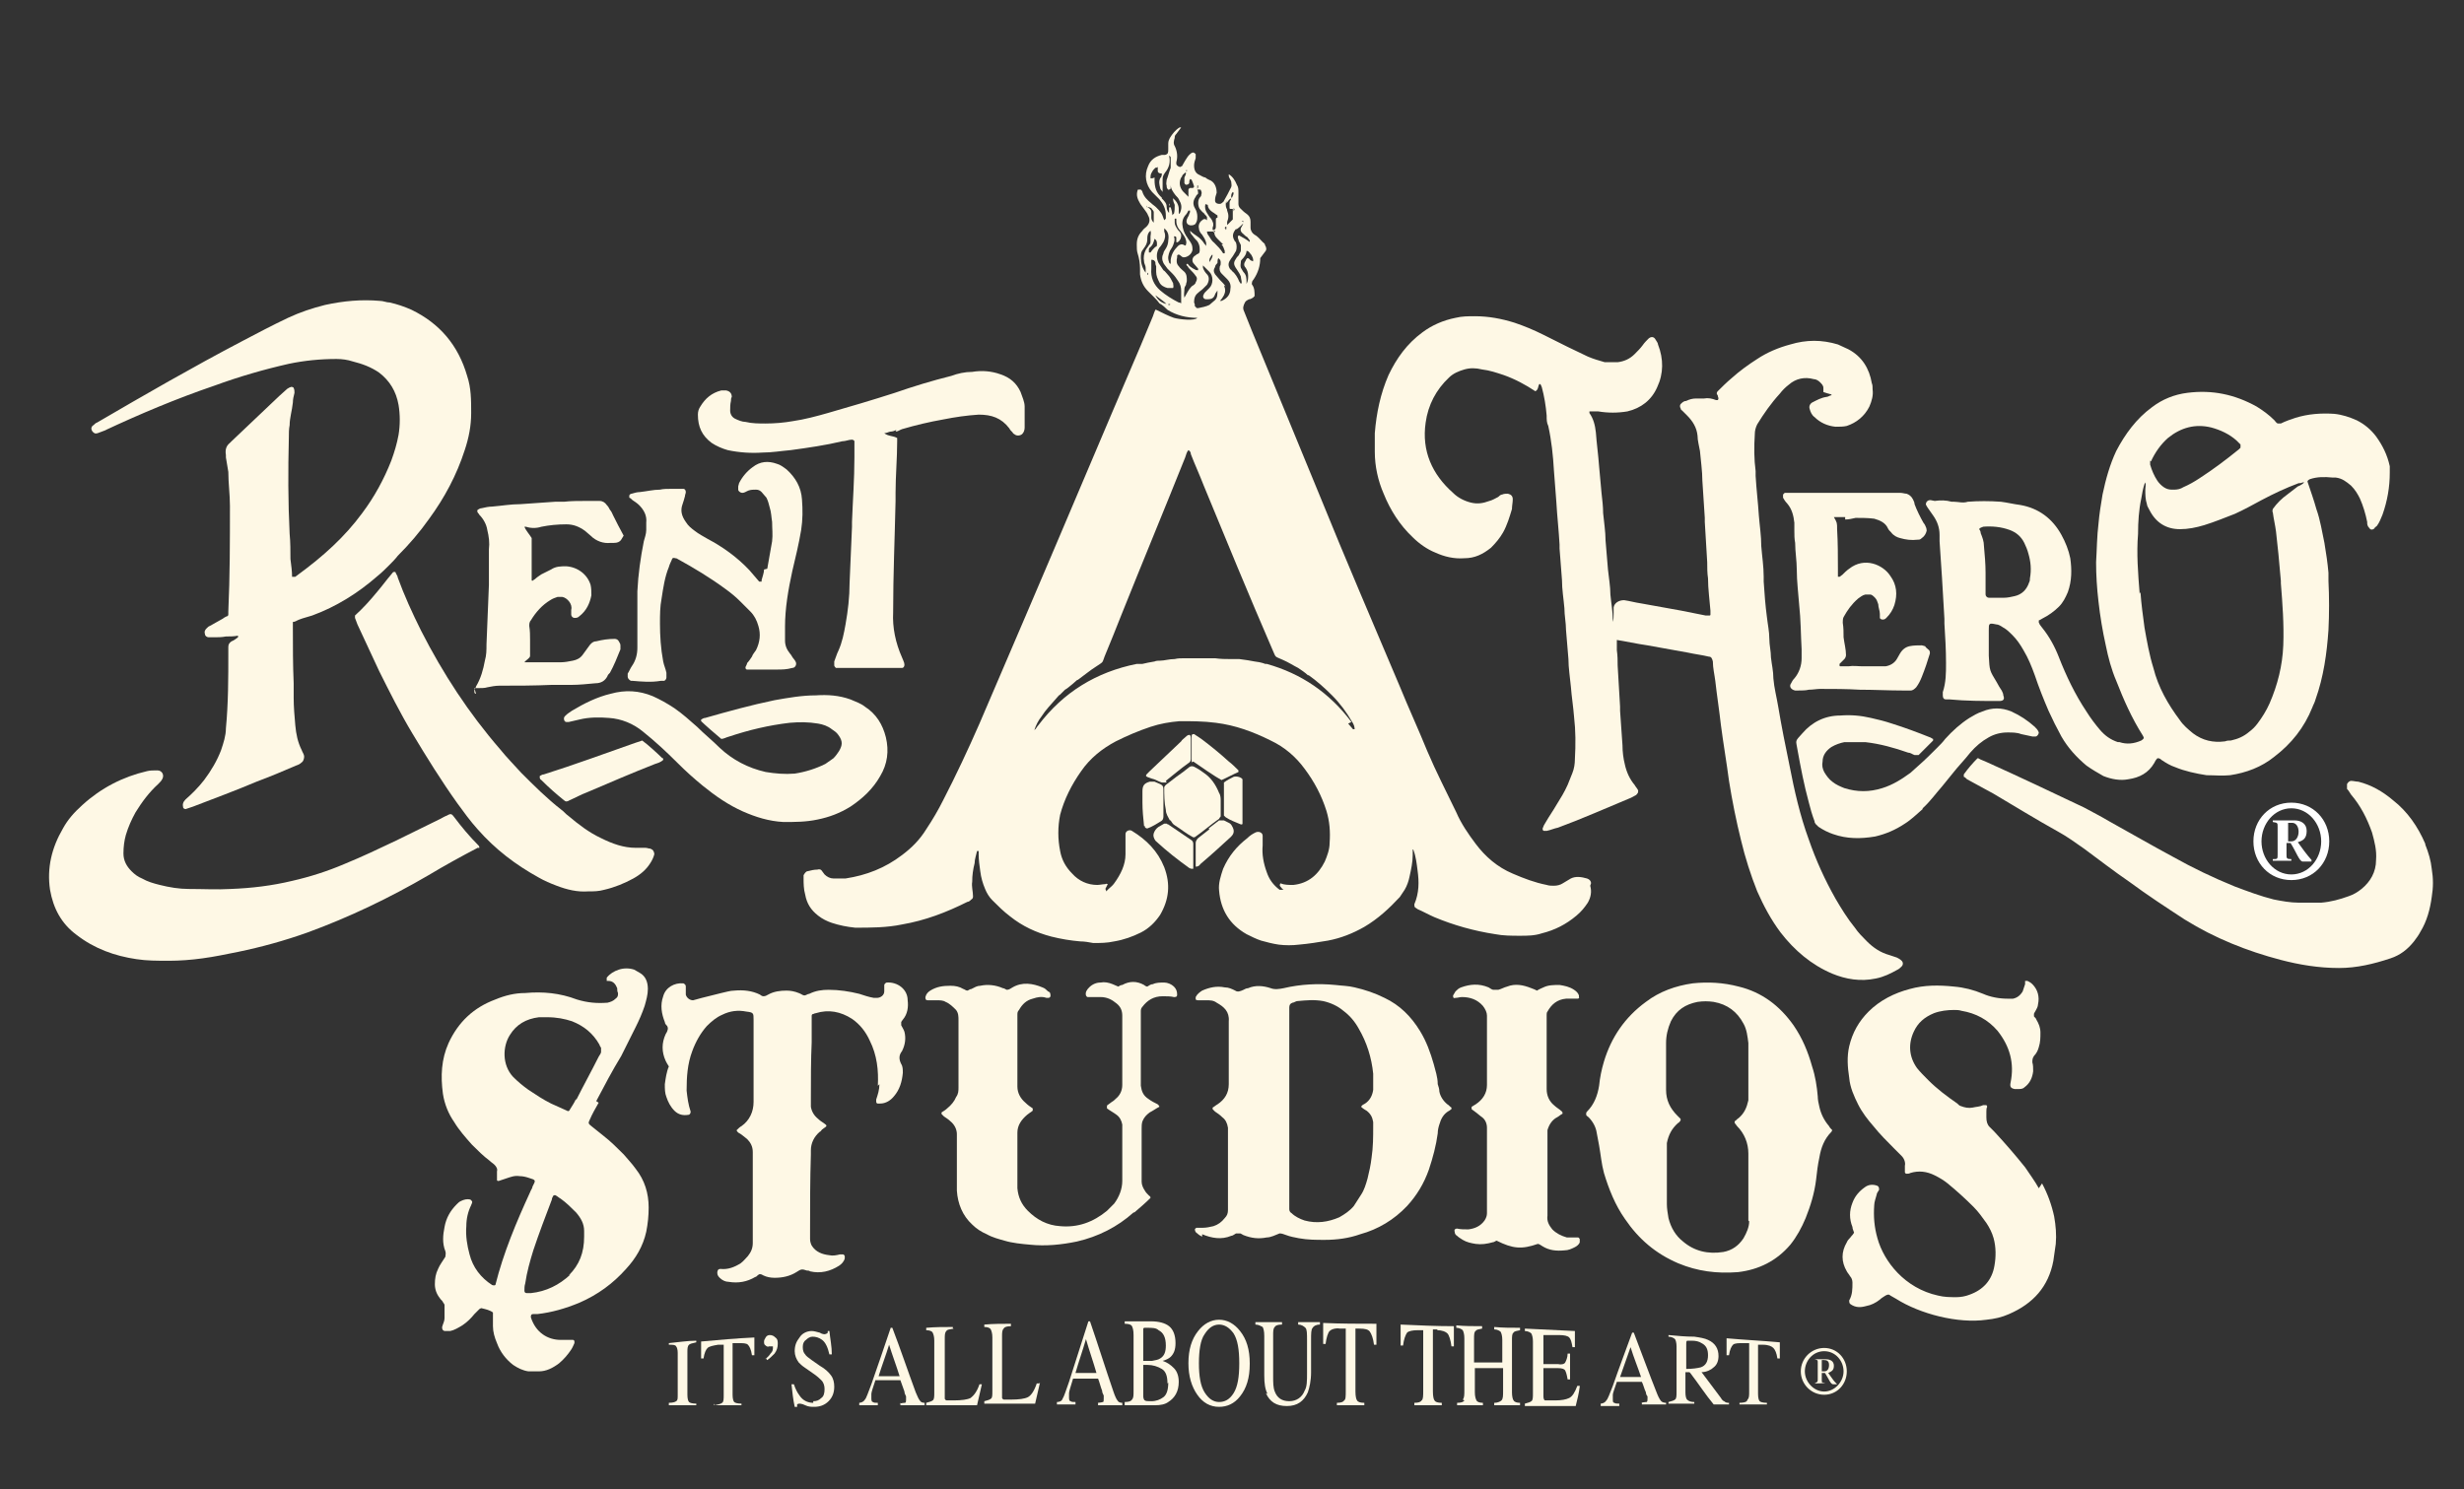 <?xml version="1.0" encoding="UTF-8"?>
<svg id="Layer_1" data-name="Layer 1" xmlns="http://www.w3.org/2000/svg" version="1.1" viewBox="0 0 305.4 184.6">
  <rect x="0" y="0" width="305.4" height="184.6" fill="#333333" stroke="none"/>
  <defs>
    <style>
      .cls-1 {
        fill: none;
      }

      .cls-1, .cls-2, .cls-3 {
        stroke-width: 0px;
      }

      .cls-2 {
        fill: #fef8e5;
      }

      .cls-3 {
        fill: #fff;
      }
    </style>
  </defs>
  <g>
    <path class="cls-1" d="M74.5,130.1c0-.2,0-.3,0-.5,0-.1-.1-.2-.2-.4-.8-1.4-1.9-2.3-3.4-2.9-.9-.4-1.9-.5-3.1-.5-.2,0-.6,0-1,0-1.5.2-2.7,1-3.6,2.2-.9,1.4-1,3.7.4,5.2.6.6,1.2,1.2,1.9,1.6.9.6,1.8,1.2,2.8,1.7.6.3,1.3.6,2,.9.1,0,.3,0,.3-.1.3-.4.5-.9.8-1.4.9-1.8,1.9-3.6,2.8-5.4.1-.2.2-.4.3-.6Z"/>
    <path class="cls-1" d="M216.9,143.1c0-1.3-.5-2.4-1.4-3.4-.1-.1-.2-.2-.3-.4,0,0,0-.2,0-.2.1-.1.3-.3.5-.4.7-.6,1-1.4,1.2-2.2,0-.3,0-.6,0-.9,0-.9,0-1.9,0-2.8h0c0-.9,0-1.7,0-2.6,0-.3,0-.6,0-.8,0-.8-.2-1.6-.6-2.4-.8-1.5-2-2.4-3.7-2.7-.7-.1-1.3,0-2,0-1.5.2-2.6,1-3.3,2.4-.4.8-.6,1.7-.6,2.7,0,1.9,0,3.9,0,5.8,0,1.3.5,2.4,1.4,3.2.1.1.3.2.4.4,0,0,0,.1,0,.2,0,.1-.2.2-.3.3-.8.6-1.2,1.5-1.4,2.5,0,.3,0,.6,0,.9,0,2.2,0,4.5,0,6.7,0,.6,0,1.2.2,1.7.3,1.1.8,2.1,1.8,2.9,1.5,1.2,3.2,1.6,5,1.3,1.1-.2,1.9-.8,2.5-1.7.4-.6.6-1.3.7-2.1,0-.5,0-1,0-1.4,0-2.1,0-4.1,0-6.2,0-.2,0-.5,0-.7Z"/>
    <path class="cls-1" d="M71.5,150.3c-.6-.6-1.2-1.2-1.9-1.7-.2-.1-.4-.3-.6-.4,0,0-.2,0-.3,0,0,.2-.2.3-.2.5-.8,2.1-1.6,4.2-2.3,6.3-.4,1.3-.8,2.7-1,4.1,0,.3,0,.6-.1.9,0,.2.1.3.3.3.2,0,.3,0,.5,0,1.9-.2,3.5-1,4.9-2.3,1.3-1.3,1.9-2.8,1.9-4.8,0,0,0-.4,0-.7,0-.9-.4-1.7-1-2.3Z"/>
    <path class="cls-1" d="M159.9,150.6c.5.4,1,.7,1.6.9,1.5.4,2.9.2,4.3-.4.7-.3,1.3-.8,1.8-1.4.4-.4.7-.9.9-1.4.3-.6.6-1.3.8-2,.2-.9.4-1.7.5-2.6.2-1.3.2-2.6.2-3.9,0-.2,0-.3,0-.5,0-.6-.3-1.1-.8-1.4-.2-.2-.5-.4-.7-.5,0-.3.3-.3.5-.4.6-.4.9-1,1-1.7,0-.4,0-.8,0-1.1,0-.3,0-.6,0-.9-.2-2-.7-3.9-1.8-5.6-.5-.8-1.1-1.6-1.9-2.2-.7-.6-1.6-1-2.5-1.2-1.1-.2-2.1-.2-3.2,0-.2,0-.4.1-.6.2-.2.1-.4.3-.4.6,0,.3,0,.7,0,1,0,7.8,0,15.6,0,23.4,0,.2,0,.5,0,.7,0,.2.1.4.3.5Z"/>
    <path class="cls-1" d="M286,102.2c-.1,0-.3.1-.3.3,0,.3,0,.5,0,.8,0,0,0,0,0,0,0,.3,0,.5,0,.8,0,.2.2.3.4.3.4,0,.7-.2.8-.6,0-.3.1-.6,0-.9,0-.5-.4-.7-.9-.7Z"/>
    <path class="cls-1" d="M267.5,59.7c.2.3.5.6.8.8.3.2.6.3,1,.3,0,0,.2,0,.3,0,.4,0,.7-.2,1.1-.3.7-.3,1.3-.7,2-1.1,1.7-1.1,3.3-2.3,4.9-3.6,0,0,.2-.1.2-.2,0,0,.1-.3,0-.4-.2-.2-.3-.4-.5-.5-.9-.8-2-1.3-3.1-1.6-2-.5-3.8,0-5.4,1.3-.9.8-1.6,1.8-2.1,2.9,0,.2,0,.3,0,.5.2.7.5,1.4.9,2Z"/>
    <path class="cls-1" d="M245.8,67.7c.1,1.1.2,2.2.2,3.3,0,.7,0,1.4,0,2.1,0,.2,0,.4,0,.6,0,.2.2.4.4.4.1,0,.3,0,.4,0,.5,0,1,0,1.5,0,.5,0,.9-.1,1.3-.2.9-.2,1.5-.8,1.8-1.7,0-.2,0-.3.1-.5.2-1,.1-2.1-.2-3.1-.1-.5-.3-.9-.5-1.3-.4-.8-1-1.3-1.8-1.6-1.1-.4-2.3-.6-3.4-.4-.2,0-.3,0-.5.3,0,.2.1.4.2.5.2.5.3,1,.4,1.6Z"/>
    <path class="cls-1" d="M266.7,83c.7,2.4,1.8,4.5,3.3,6.5.5.6,1,1.1,1.6,1.6,1.2.9,2.5,1.2,4,1,.2,0,.5,0,.7-.1.9-.1,1.6-.5,2.3-1.1.4-.3.7-.7,1-1,.6-.8,1.1-1.6,1.5-2.5,1-2.3,1.6-4.7,1.7-7.2.1-2.6,0-5.1-.3-7.7,0-.1,0-.2,0-.3-.1-1.1-.2-2.2-.3-3.3,0-.9-.2-1.9-.3-2.8-.1-.8-.3-1.6-.4-2.4,0-.1,0-.3,0-.4.5-.7,1.1-1.3,1.8-1.8.4-.3.9-.7,1.3-1,.2-.2.5-.4.8-.5,0,0,0,0,0,0,0,0-.1,0-.2,0-.2,0-.3,0-.5.1-1.6.6-3.1,1.2-4.6,2.1-1.1.6-2.2,1.2-3.3,1.7-1.2.6-2.5,1.1-3.8,1.4-1,.3-1.9.5-3,.5-1.7,0-3-.8-3.8-2.4-.1-.2-.2-.4-.3-.7-.2-.6-.2-1.2-.2-1.8,0-.3,0-.6,0-.9,0,0-.1.1-.1.2-.2.6-.3,1.2-.4,1.8-.2,1.5-.3,3-.4,4.4-.1,2.5,0,5,.2,7.4.1,1.5.3,3,.5,4.4.3,1.7.6,3.3,1.1,5Z"/>
    <path class="cls-1" d="M212.8,49.8c0,0,0,0,0,0,0,0,0,0,0,0,0,0,0,0,0,0Z"/>
    <path class="cls-2" d="M199.7,79.3c.2,0,.3,0,.5,0,1.3.2,2.6.5,4,.7,1.7.3,3.3.6,5,.9.9.2,1.8.3,2.6.5.3,0,.4.2.5.6,0,.8.2,1.6.3,2.4.2,1.8.5,3.7.7,5.5.3,2.3.7,4.6,1,6.9.4,2.5.9,5,1.5,7.4.5,2.1,1.2,4.3,2,6.3.8,1.8,1.7,3.5,2.9,5.1,1.7,2.2,3.8,4,6.4,5.1,1.7.7,3.5,1,5.4.6,1-.2,1.8-.6,2.7-1.1.2-.1.3-.2.5-.4.2-.2.2-.5,0-.7-.2-.2-.4-.3-.6-.4-.3-.1-.6-.2-.9-.3-1.1-.3-2-.9-2.8-1.7-.5-.5-1.1-1.1-1.5-1.7-.9-1.1-1.7-2.4-2.4-3.6-1.3-2.3-2.4-4.7-3.3-7.3-1.1-3-1.8-6.1-2.4-9.2-.5-2.4-1-4.9-1.4-7.3-.2-1.2-.5-2.3-.6-3.5,0-.9-.2-1.7-.3-2.6,0-.8-.2-1.5-.2-2.3,0-.9-.2-1.8-.3-2.7-.2-1.5-.3-2.9-.4-4.4,0-.2,0-.4,0-.6,0-1.3-.2-2.5-.3-3.8,0-1.3-.2-2.5-.3-3.8-.1-1.6-.3-3.2-.4-4.9,0-.2,0-.4,0-.6-.2-1.5-.2-3-.1-4.6,0-.4.1-.8.3-1.2.8-1.3,1.7-2.6,2.8-3.8.3-.4.7-.8,1.1-1.1.9-.8,2-1,3.1-.7.3,0,.6.2.8.4.2.2.4.4.4.7,0,.2,0,.3,0,.5.3.1.6.2,1,.3,0,0,0,0,0,.1-.2,0-.4.2-.6.2-.7.1-1.2.4-1.8.7-.3.2-.4.5-.3.8.1.4.3.8.6,1,.7.7,1.6,1.1,2.6,1.2.5,0,1,0,1.4-.1,1.2-.4,2.2-1.2,2.8-2.4.3-.7.5-1.4.4-2.1,0-.3,0-.6-.1-.8-.3-1.8-1.2-3.3-2.9-4.2-.4-.2-.9-.4-1.3-.6-2-.6-3.9-.6-5.9,0-1.5.4-2.9,1-4.1,1.8-1.1.7-2.2,1.5-3.2,2.4-.6.5-1.2,1.1-1.7,1.6-.1.1-.2.3,0,.5,0,.2.2.4,0,.6,0,0,0,0,0,0,0,0,0,0,0,0,0,0,0,0,0,0,0,0,0,0,0,0,0,0,0,0,0,0,0,0,0,0,0,0,0,0,0,0,0,0,0,0-.1,0-.2,0-.5-.2-1-.3-1.5-.2-.3,0-.7,0-1,0-.4,0-.8.1-1.2.3-.3,0-.5.2-.7.4-.1.1-.1.4,0,.5,0,0,0,.2.2.3.2.2.4.4.6.6.7.7,1.2,1.5,1.3,2.5,0,.6.2,1.3.3,1.9.1,1.2.3,2.5.3,3.7.1,1.5.2,3.1.3,4.6,0,.2,0,.3,0,.5.1,1.7.2,3.3.3,5,0,.7,0,1.3.1,2,0,1.3.2,2.7.3,4,0,.2,0,.3,0,.5,0,0,0,.1-.1.1-.2,0-.3,0-.5,0-1-.2-2-.4-3-.6-1.7-.3-3.3-.6-5-.9-.7-.1-1.4-.3-2.1-.4-.6,0-1.2.3-1.3.9,0,.3,0,.5,0,.8,0,.3,0,.7-.1,1,0-.1,0-.2,0-.2,0-1.1-.2-2.1-.3-3.2,0-1-.2-2.1-.3-3.1-.1-1.2-.2-2.4-.3-3.6,0-1.1-.2-2.3-.3-3.4,0-.8-.1-1.6-.2-2.5-.1-1.1-.2-2.2-.3-3.3-.1-1.4-.3-2.8-.4-4.2-.1-.9-.3-1.7-.8-2.4,0,0,0-.1,0-.2,0,0,0,0,0,0,0,0,0,0,0,0h0s0,0,0,0c.4,0,.7,0,1.1,0,1.2.2,2.4.2,3.6,0,1.7-.4,3-1.4,3.7-3,.8-1.7.8-3.5.1-5.3,0-.2-.2-.4-.3-.6-.2-.4-.6-.4-.9-.1-.2.2-.5.5-.7.8-.3.4-.6.7-1,1.1-.6.6-1.3.9-2.1,1-.5,0-1.1,0-1.6,0-.7-.2-1.4-.4-2.1-.7-.8-.4-1.7-.8-2.5-1.2-1-.5-2-1-3-1.5-1.2-.6-2.4-1.1-3.6-1.5-1.6-.5-3.2-.8-4.9-.8-.8,0-1.6,0-2.4.2-1.5.3-2.9.9-4.1,1.8-1.9,1.4-3.2,3.2-4.2,5.3-1,2.3-1.5,4.7-1.7,7.2,0,.8,0,1.5,0,2.3,0,1.8.4,3.6,1.1,5.2.8,2,2,3.9,3.6,5.4.8.8,1.8,1.5,2.8,1.9,1.1.5,2.3.8,3.6.7,1.3,0,2.3-.5,3.3-1.3.6-.6,1.1-1.2,1.5-1.9.5-.9.8-1.9,1.1-2.9,0-.4.1-.8.1-1.2,0-.4-.2-.6-.6-.7-.2,0-.5,0-.7.1-.2,0-.4.2-.5.3-.4.2-.7.4-1.1.5-.8.3-1.5.4-2.3.2-.8-.2-1.6-.6-2.2-1.2-2.6-2.3-3.9-5.2-3.4-8.7.3-2.2,1.3-4.1,2.9-5.6.5-.5,1.2-.8,1.9-1,.7-.2,1.4-.2,2.2,0,.9.1,1.8.4,2.7.7,1.4.5,2.7,1.2,3.9,2,.4-.2.3-.6.5-.9.2,0,.2.2.3.4.3,1.1.5,2.3.6,3.5,0,.5,0,.9.2,1.3.4,1.8.6,3.7.7,5.5.1,1.3.2,2.6.3,3.9.1,1.8.3,3.5.4,5.3,0,.2,0,.3,0,.5.1,1.3.2,2.6.3,3.9,0,1.2.2,2.3.3,3.5,0,.9.2,1.8.2,2.7.1,1.2.2,2.4.3,3.6,0,1.1.2,2.3.3,3.4.1,1.3.3,2.5.4,3.8.2,1.7.2,3.4.1,5.2,0,.6-.1,1.2-.3,1.7-.2.5-.4,1-.6,1.5-.4.9-.9,1.7-1.4,2.5-.4.7-.9,1.4-1.3,2.1-.2.3-.3.5-.4.8,0,.1,0,.3.2.3.1,0,.2,0,.3,0,.5-.1.9-.3,1.4-.4,3-1.1,5.9-2.4,8.8-3.6.3-.1.6-.3.8-.4.1,0,.2-.2.3-.3,0,0,.1-.3,0-.4-.1-.2-.3-.4-.4-.6-.6-.7-1-1.6-1.2-2.5-.2-.8-.3-1.6-.3-2.4-.1-1.4-.2-2.9-.3-4.3,0-.2,0-.3,0-.5-.1-1.7-.2-3.4-.3-5.1,0-.6,0-1.2-.1-1.9,0-.4,0-.9,0-1.3,0,0,.1-.2.2-.2Z"/>
    <path class="cls-2" d="M196.3,51.1s0,0,0,0c0,0,0,0,0,0,0,0,0,0,0,0h0Z"/>
    <path class="cls-2" d="M212.7,49.7s0,0,0,0c0,0,0,0,0,0,0,0,0,0,0,0,0,0,0,0,0,0Z"/>
    <path class="cls-2" d="M239.3,62c-.2,0-.3,0-.5.2,0,0-.1.2-.1.3,0,.1.1.2.2.4.2.3.5.7.7,1,.5.7.8,1.5.8,2.4,0,.3,0,.6,0,.8.1,1.5.2,3,.3,4.5.1,1.7.2,3.4.3,5.1,0,.2,0,.4,0,.6.1,1.6.2,3.2.2,4.9,0,1.2,0,2.4-.4,3.6,0,.1,0,.3,0,.4,0,.3.1.5.4.5.1,0,.3,0,.4,0,2.1.2,4.1.2,6.2.2.5,0,.7-.2.5-.7,0-.2-.1-.4-.2-.6-.2-.3-.4-.6-.6-1-.9-1.5-.9-1.4-1-3.3,0-1.1,0-2.1,0-3.2,0-.8,0-.9.9-.7.3,0,.6.2.9.4.4.2.8.6,1.1.9.6.6,1,1.2,1.4,1.9.6,1,1,2,1.4,3.1.5,1.5,1.1,3,1.7,4.4.5,1.1,1,2.1,1.6,3.2.8,1.4,1.9,2.6,3.1,3.6.7.5,1.4.9,2.1,1.3,1,.4,2.1.6,3.1.4,1.4-.2,2.5-.8,3.2-2,.1-.2.2-.4.4-.6.2,0,.3,0,.5.2.6.4,1.1.7,1.7.9,1.2.5,2.6.8,3.9,1,1,0,1.9.1,2.9,0,2-.3,3.9-1,5.5-2.3,2.1-1.6,3.7-3.6,4.7-6.1.1-.3.3-.6.4-1,1-2.8,1.4-5.7,1.6-8.6.1-2,.1-4.1,0-6.1,0-.3,0-.7,0-1-.1-1.2-.3-2.5-.5-3.7-.3-1.4-.5-2.8-1-4.2-.3-1.1-.7-2.2-1.1-3.4,0-.1.1-.2.3-.3.9-.3,1.8-.3,2.8-.2.1,0,.3,0,.4,0,.8.1,1.3.5,1.9,1,.5.5.8,1,1.1,1.6.4.9.7,1.9.9,2.9,0,.3,0,.5.3.8.1.2.4.2.6,0,0-.1.2-.2.3-.3.3-.4.5-.9.7-1.4.6-1.7.9-3.4.9-5.2,0-.3,0-.6,0-.8-.3-1.4-.9-2.6-1.7-3.7-.6-.8-1.4-1.5-2.4-2-.9-.4-1.8-.7-2.8-.8-1.6-.1-3.2,0-4.8.5-.6.2-1.2.4-1.8.7-.1,0-.3,0-.4,0-.2-.1-.3-.3-.4-.4-.7-.7-1.4-1.2-2.2-1.7-2.7-1.5-5.5-2.1-8.6-1.7-1.6.2-3.1.8-4.4,1.8-1.9,1.4-3.3,3.3-4.4,5.4-.8,1.7-1.3,3.5-1.7,5.4-.2,1.2-.4,2.4-.5,3.6-.2,1.6-.2,3.2-.3,4.8,0,1.6.1,3.2.3,4.9.2,1.8.5,3.6.9,5.4.3,1.5.7,3,1.3,4.4.9,2.3,1.9,4.6,3.3,6.8.2.3.1.4-.2.6-.9.4-1.8.5-2.7.2,0,0-.1,0-.2,0-.9-.3-1.6-.8-2.2-1.5-.6-.7-1.2-1.5-1.7-2.3-1.4-2.1-2.5-4.4-3.4-6.7-.5-1.3-1.2-2.6-2.1-3.7-.1-.1-.2-.3-.3-.4,0,0,0-.1-.1-.2,0,0,0-.2,0-.3.1,0,.2-.1.4-.2.8-.4,1.5-.9,2.1-1.5.5-.5.8-1.1,1.1-1.8.5-1.4.5-2.8.3-4.2-.2-1-.6-2-1.1-2.9-1.1-2-2.8-3.3-5.1-3.7-.8-.1-1.6-.3-2.4-.4-1.4-.1-2.8-.1-4.1,0-.6.2-1.2,0-1.7,0,0,0-.2,0-.3,0-.7-.2-1.4-.2-2.1-.1ZM266.6,57.2c.5-1.1,1.2-2.1,2.1-2.9,1.6-1.3,3.4-1.8,5.4-1.3,1.1.3,2.2.8,3.1,1.6.2.2.3.3.5.5,0,.1,0,.3,0,.4,0,0-.1.1-.2.2-1.6,1.3-3.2,2.5-4.9,3.6-.6.4-1.3.8-2,1.1-.3.2-.7.3-1.1.3-.1,0-.2,0-.3,0-.4,0-.7-.1-1-.3-.3-.2-.6-.5-.8-.8-.4-.6-.7-1.3-.9-2,0-.2,0-.3,0-.5ZM265.2,73.6c-.2-2.5-.4-5-.2-7.4,0-1.5.1-3,.4-4.4.1-.6.2-1.2.4-1.8,0,0,0,0,.1-.2.1.3,0,.6,0,.9,0,.6,0,1.2.2,1.8,0,.2.2.5.3.7.8,1.6,2.1,2.4,3.8,2.4,1,0,2-.2,3-.5,1.3-.4,2.5-.9,3.8-1.4,1.1-.5,2.2-1.1,3.3-1.7,1.5-.8,3-1.5,4.6-2.1.2,0,.3,0,.5-.1,0,0,.1,0,.2,0,0,0,0,0,0,0-.2.2-.5.4-.8.5-.4.3-.9.7-1.3,1-.7.5-1.3,1.1-1.8,1.8,0,.1-.1.3,0,.4.1.8.3,1.6.4,2.4.1.9.2,1.8.3,2.8.1,1.1.2,2.2.3,3.3,0,.1,0,.2,0,.3.2,2.5.4,5.1.3,7.7-.1,2.5-.7,4.9-1.7,7.2-.4.9-.9,1.7-1.5,2.5-.3.4-.6.7-1,1-.7.6-1.4.9-2.3,1.1-.2,0-.5,0-.7.1-1.5.2-2.8-.1-4-1-.6-.5-1.2-1-1.6-1.6-1.5-2-2.7-4.1-3.3-6.5-.5-1.6-.8-3.3-1.1-5-.2-1.5-.4-2.9-.5-4.4ZM245.7,65.3c1.2-.1,2.3,0,3.4.4.8.3,1.4.8,1.8,1.6.2.4.4.9.5,1.3.3,1,.4,2,.2,3.1,0,.2,0,.3-.1.5-.3.9-.9,1.5-1.8,1.7-.4.1-.9.2-1.3.2-.5,0-1,0-1.5,0-.1,0-.3,0-.4,0-.2,0-.4-.2-.4-.4,0-.2,0-.4,0-.6,0-.7,0-1.4,0-2.1,0-1.1-.1-2.2-.2-3.3,0-.6-.2-1.1-.4-1.6,0-.2-.1-.4-.2-.5.1-.2.3-.2.5-.3Z"/>
    <path class="cls-2" d="M36.3,77.1c.3,0,.5-.2.8-.3.5-.2,1-.3,1.6-.5,3-1.1,5.7-2.8,8.1-4.9.5-.4,1-.9,1.4-1.3.4-.4.8-.8,1.1-1.2,1.4-1.4,2.7-2.9,3.9-4.6,1.9-2.6,3.4-5.4,4.4-8.5.5-1.5.8-3,.8-4.6,0-1.6,0-3.1-.5-4.6-1.1-3.8-3.4-6.5-6.9-8.2-.9-.4-1.8-.7-2.7-.9-.4,0-.8-.2-1.2-.2-2.3-.2-4.5,0-6.8.5-1.6.4-3.1.9-4.6,1.6-1.9.9-3.8,1.9-5.7,2.9-6.1,3.2-12,6.6-18,10.1-.1,0-.3.2-.4.3,0,0-.2.1-.2.2-.1.1-.1.3,0,.5.2.3.4.4.7.3.3-.1.5-.2.8-.3,4.5-2.1,9-4,13.7-5.6,3-1.1,6.1-2,9.2-2.7,1.9-.4,3.9-.6,5.9-.6.7,0,1.4.1,2,.3,1.2.3,2.3.7,3.3,1.4,1.3,1,2.1,2.3,2.4,4,.2,1.2.2,2.5,0,3.7-.2,1.1-.5,2.1-.9,3.2-.9,2.3-2.1,4.5-3.6,6.5-2.2,3-4.9,5.4-7.9,7.6-.1.1-.3.2-.4.3,0,0-.1,0-.2,0,0,0-.2,0-.2,0,0-.7-.1-1.4-.2-2.2,0-1,0-2.1-.1-3.1-.2-4-.2-7.9-.1-11.9,0-.6,0-1.1.1-1.6,0-.9.3-1.8.4-2.8,0-.4.1-.8.2-1.2,0-.2,0-.4-.1-.6,0-.1-.3-.2-.4-.1-.1,0-.2.1-.4.2-.3.3-.7.6-1,.9-2,1.9-3.9,3.7-5.9,5.6,0,0-.1.1-.2.2-.5.4-.6.9-.5,1.5,0,.1,0,.2,0,.3.1.6.2,1.2.3,1.8,0,1.4.2,2.8.2,4.2,0,4.4,0,8.7-.2,13.1,0,.1,0,.2,0,.3,0,.1,0,.3-.2.3-.2.1-.4.2-.5.3-.5.3-1.1.6-1.6.9-.1,0-.3.2-.4.3-.2.2-.3.4-.2.7,0,.2.2.4.5.4.2,0,.4,0,.6,0,.5,0,1,0,1.5-.1.5,0,1,0,1.5-.1,0,0,0,.2,0,.2-.3.2-.5.4-.8.5-.3.2-.4.4-.4.7,0,.2,0,.5,0,.7,0,3.1,0,6.3-.3,9.4,0,.9-.3,1.8-.6,2.7-.5,1.3-1.2,2.5-2.1,3.7-.7.9-1.5,1.7-2.3,2.4-.3.3-.4.6-.3,1,0,.1.2.2.3.2.3-.1.6-.2.9-.3,2.6-1,5.3-2,7.9-3.1,1.6-.6,3.3-1.3,4.9-2,.3-.1.5-.2.7-.4.2-.1.3-.5.3-.7,0-.3-.2-.5-.3-.8-.5-1-.7-2-.8-3.1-.1-1.1-.2-2.3-.2-3.4,0-.6,0-1.2,0-1.8-.1-2.3-.1-4.6-.1-6.9,0-.2,0-.4,0-.6Z"/>
    <path class="cls-2" d="M73.9,136.5c1-1.9,2-3.8,3.1-5.6.6-1.2,1.2-2.4,1.8-3.6.4-.8.8-1.7,1.1-2.6.2-.7.4-1.4.4-2.1,0-.9-.3-1.6-1-2-.2-.1-.5-.3-.7-.4-.6-.2-1.3-.2-1.9,0-.6.2-1.1.5-1.5,1,0,0,0,.1,0,.2,0,0,0,.1,0,.2,0,0,.1,0,.2,0,.6,0,.9.4,1.1.9,0,.2,0,.4.1.6,0,.3,0,.5-.3.7-.3.3-.6.4-1,.5-1.3.1-2.5,0-3.8-.4-2.1-.8-4.2-1-6.4-.8-1.3,0-2.5.3-3.7.8-2.7,1-4.6,2.8-5.8,5.4-.9,2-1,4.1-.7,6.3.2,1.3.7,2.5,1.4,3.5.6,1,1.4,1.9,2.2,2.8.7.7,1.4,1.4,2.2,2,.2.2.4.3.6.5.2.2.4.5.3.8,0,.4,0,.8,0,1.1,0,0,0,.1.2.1.3-.1.6-.2.9-.3.6-.2,1.1-.4,1.7-.3.4,0,.8.1,1.1.2,1,.3.9.3.5,1.1,0,.2-.2.4-.3.7-1.7,3.7-3.3,7.5-4.3,11.5-.2.1-.3,0-.4,0-1.4-.9-2.4-2.2-2.8-3.8-.3-1.1-.5-2.3-.4-3.5,0-.9.2-1.8.6-2.6,0-.1.2-.3.1-.5,0,0-.1-.1-.2-.2-.4-.1-.8,0-1.2.2-.2.1-.3.2-.5.4-.8.8-1.3,1.7-1.5,2.8-.2,1-.3,2,.1,3,.1.3,0,.5,0,.7-.3.5-.7,1-.9,1.5-.3.6-.4,1.2-.4,1.9,0,.6.2,1.2.6,1.7.1.2.3.3.4.5,0,.1.2.2.2.4,0,.6,0,1.1,0,1.6,0,.4-.2.7-.3,1.1,0,.2,0,.4.3.5.2,0,.5,0,.7,0,.5-.1,1-.4,1.5-.7.6-.4,1.1-.9,1.5-1.4.2-.2.4-.4.6-.6,0,0,.2-.2.4-.1.4.1.9.2,1.3.5,0,.2,0,.3,0,.5,0,.4,0,.8,0,1.2,0,.7.2,1.4.5,2.1.4,1.1,1.1,2,2,2.7.6.4,1.2.7,1.9.8.4,0,.9,0,1.3,0,.9,0,1.7-.4,2.5-1,.6-.5,1.1-1.1,1.5-1.7.2-.3.3-.6.4-.8,0,0,0-.1,0-.2,0,0,0-.2-.2-.2-.5,0-1,0-1.5,0-1.6,0-3.1-.9-3.7-2.8,0-.2,0-.4.3-.4.2,0,.3,0,.5,0,1.8-.2,3.5-.7,5.2-1.4,2.3-1,4.2-2.4,5.8-4.2,1.2-1.3,2.1-2.8,2.5-4.6.2-1,.3-2,.3-3,0-1.8-.5-3.4-1.6-4.8-.5-.7-1-1.2-1.5-1.8-.8-.8-1.6-1.6-2.5-2.3-.5-.4-1-.8-1.5-1.2-.4-.3-.4-.4-.2-.8.3-.7.7-1.4,1.1-2.1ZM70.7,158c-1.4,1.3-3,2.1-4.9,2.3-.2,0-.3,0-.5,0-.2,0-.3-.1-.3-.3,0-.3,0-.6.1-.9.2-1.4.6-2.8,1-4.1.7-2.1,1.5-4.2,2.3-6.3,0-.2.1-.3.2-.5,0,0,.2-.1.3,0,.2.1.4.3.6.4.7.5,1.3,1.1,1.9,1.7.6.7,1,1.4,1,2.3,0,.3,0,.6,0,.7,0,2-.6,3.5-1.9,4.8ZM71.4,136.2c-.2.5-.5.9-.8,1.4,0,.1-.2.2-.3.1-.7-.3-1.3-.6-2-.9-1-.5-1.9-1.1-2.8-1.7-.7-.5-1.3-1-1.9-1.6-1.4-1.5-1.3-3.8-.4-5.2.8-1.3,2-2,3.6-2.2.4,0,.8,0,1,0,1.2,0,2.2.2,3.1.5,1.5.6,2.6,1.5,3.4,2.9,0,.1.1.2.2.4,0,.2,0,.3,0,.5,0,.2-.2.4-.3.6-.9,1.8-1.9,3.6-2.8,5.4Z"/>
    <path class="cls-2" d="M252.7,147.3c-.5-.9-1.1-1.7-1.7-2.6-1.2-1.5-2.5-3-3.8-4.4-.2-.2-.4-.4-.6-.6-.3-.3-.4-.7-.4-1.2,0-.2,0-.5,0-.7,0-.2,0-.4.1-.6,0,0,0-.1-.1-.2-.1,0-.3,0-.4,0-.4.2-.9.2-1.3.3-.5.1-1,0-1.5-.2-.1,0-.3-.2-.4-.3-1.3-.9-2.5-1.8-3.6-2.9-.5-.5-1-1-1.4-1.5-1-1.4-1.1-3-.4-4.5.5-1.1,1.3-1.8,2.5-2.3.8-.3,1.7-.4,2.5-.4.3,0,.6,0,.9.1,1.8.3,3.3,1.1,4.5,2.5,1.5,1.9,2.1,4,1.6,6.4-.1.5,0,.7.5.8.2,0,.3,0,.5,0,.2,0,.5,0,.7-.2.7-.5,1-1.2,1.1-2,0-.4,0-.8-.1-1.1,0-.3,0-.5.2-.8.3-.3.5-.7.6-1.1.2-.6.2-1.2.2-1.8,0-.6-.2-1.1-.5-1.6,0-.1-.2-.3-.3-.4,0,0,0-.2,0-.3,0-.1.1-.2.2-.4.1-.2.3-.5.3-.8.2-.9,0-1.8-.7-2.5-.2-.2-.4-.3-.6-.4,0,0-.2,0-.3,0,0,.1,0,.3,0,.4-.1.3-.2.6-.3.9-.3.5-.7.8-1.2.9-.2,0-.5,0-.7,0-1,0-2.1-.2-3-.6-1.2-.5-2.4-.8-3.6-.9-1.9-.2-3.7-.2-5.5.3-1.9.5-3.7,1.4-5.1,2.8-1.2,1.2-2,2.6-2.4,4.3-.3,1.3-.2,2.6,0,3.9.1,1.2.6,2.3,1.1,3.3.5,1,1.2,1.9,1.9,2.7.8,1,1.7,1.9,2.6,2.8.3.3.6.6.9.9.3.3.5.8.4,1.2,0,.3,0,.5,0,.8,0,.1.1.2.2.2.2,0,.3,0,.5-.1,1-.3,2-.2,3,.3.6.3,1.1.6,1.6,1,1.1.9,2.2,1.9,3.2,2.9.6.6,1.1,1.3,1.6,2,.4.6.7,1.2.9,1.9.3,1.1.3,2.3.1,3.4-.3,1.8-1.4,3-3.1,3.6-.5.2-1.1.3-1.6.3-.8,0-1.5,0-2.3-.2-4.1-.9-6.7-4.2-7.5-7.1-.4-1.4-.5-2.7-.4-4.1,0-.4.2-.9.3-1.3,0-.2.2-.4.3-.6,0-.2,0-.4-.2-.5-.5-.2-1.1-.2-1.6.2-.7.5-1.2,1.1-1.5,1.9-.4,1-.4,2,0,3,0,.2.1.4.2.7-.1.2-.2.3-.3.4-.2.3-.5.5-.6.8-.7,1.2-.7,2.4,0,3.6.1.2.3.4.4.6.2.2.3.5.3.8,0,.8,0,1.5-.4,2.2,0,.2,0,.4.2.5.6.4,1.2.4,1.9.2.6-.1,1.2-.4,1.7-.8.2-.2.4-.3.7-.5.2-.1.4-.2.6,0,.2.1.5.3.7.4,3,1.9,7.7,3.1,11.2,2.6,1-.1,1.9-.3,2.8-.7,3-1.3,4.9-3.4,5.5-6.6.1-.7.2-1.4.3-2.1.1-1.1,0-2.3-.2-3.4-.3-1.4-.8-2.8-1.5-4.1Z"/>
    <path class="cls-2" d="M225.1,146.2c.1-.9.2-1.8.4-2.7.2-1.2.6-2.3,1.5-3.2,0,0,0,0,.1-.2-.2-.2-.3-.3-.4-.5-.6-.7-1-1.5-1.2-2.4-.1-.4-.2-.9-.2-1.3-.1-1.2-.3-2.5-.7-3.7-.5-1.8-1.2-3.5-2.3-5.1-1.7-2.4-3.9-4.1-6.8-4.8-1.9-.5-3.8-.6-5.7-.4-2.1.3-4.1,1-5.8,2.3-2.6,1.9-4.3,4.4-5.2,7.4-.3,1-.5,2-.6,3-.2,1.2-.6,2.3-1.5,3.2,0,0-.1.1-.1.2,0,0,0,.1,0,.2,0,.1.2.2.3.3.5.5.9,1.2,1,1.9.1.5.2,1.1.3,1.6.2,1.1.3,2.3.6,3.4.6,2,1.4,4,2.6,5.7,1.7,2.5,3.8,4.3,6.6,5.5,2.4,1,4.8,1.3,7.4,1.1,2.6-.3,4.8-1.4,6.5-3.4.8-1,1.4-2.1,1.9-3.3.6-1.5,1.1-3.1,1.3-4.8ZM216.8,151.4c0,.7-.3,1.4-.7,2.1-.6.9-1.4,1.5-2.5,1.7-1.9.3-3.6-.1-5-1.3-.9-.7-1.5-1.7-1.8-2.9-.1-.6-.2-1.2-.2-1.7,0-2.2,0-4.5,0-6.7,0-.3,0-.6,0-.9.2-1,.6-1.8,1.4-2.5.1,0,.2-.2.3-.3,0,0,0-.2,0-.2-.1-.1-.2-.2-.4-.4-.9-.9-1.4-1.9-1.4-3.2,0-1.9,0-3.9,0-5.8,0-.9.2-1.8.6-2.7.7-1.4,1.8-2.1,3.3-2.4.7-.1,1.3-.1,2,0,1.7.3,2.9,1.2,3.7,2.7.4.7.5,1.6.6,2.4,0,.3,0,.6,0,.8,0,.9,0,1.7,0,2.6h0c0,.9,0,1.9,0,2.8,0,.3,0,.6,0,.9-.2.9-.5,1.6-1.2,2.2-.2.1-.3.3-.5.4,0,0,0,.1,0,.2.1.1.2.3.3.4.9.9,1.4,2.1,1.4,3.4,0,.2,0,.5,0,.7,0,2.1,0,4.1,0,6.2,0,.5,0,1,0,1.4Z"/>
    <path class="cls-2" d="M149,153c1.2.5,2.4.7,3.6.2.2,0,.4-.2.6-.3.2,0,.3,0,.5,0,.1,0,.2.1.4.2,1,.4,1.9.5,2.9.3.5,0,1.1-.3,1.6-.5.3,0,.5.1.8.2.5.2,1.1.3,1.6.4,1.1.2,2.1.2,3.2.2,1.5,0,3-.2,4.4-.7,2.2-.6,4.2-1.8,5.8-3.5,1.2-1.3,2.1-2.8,2.7-4.5.5-1.5.9-3,1.1-4.5,0-.4.1-.8.2-1.1.2-.7.5-1.3,1.2-1.7.1,0,.2-.2.3-.2,0,0,0-.2,0-.2-.2-.1-.3-.3-.5-.4-.5-.4-.9-1-1-1.6,0-.3-.1-.6-.2-.9,0-.9-.3-1.7-.5-2.5-.4-1.4-.9-2.8-1.7-4.1-1.1-1.8-2.5-3.2-4.4-4.1-1.2-.6-2.4-1-3.7-1.3-.8-.2-1.6-.2-2.4-.3-2.1-.2-4.3-.1-6.4.4-.5.1-1.1.2-1.6,0-.9-.3-1.9-.4-2.8,0-.3,0-.5.2-.8.3-.3.1-.5.2-.8,0-.4-.2-.8-.4-1.3-.4-1-.2-1.9,0-2.8.4-.3.2-.6.4-.8.8,0,0,0,.2,0,.3,0,0,.1.1.3.1.3,0,.7,0,1,0,.5,0,.9,0,1.3.3.9.5,1.6,1.1,1.5,2.3,0,0,0,.1,0,.2,0,2.4,0,4.8,0,7.1,0,.2,0,.3,0,.5,0,1.1-.5,1.9-1.4,2.5-.2.1-.4.3-.6.4,0,0,0,.2,0,.2,0,0,.2.2.3.3.3.2.6.4.9.7.4.3.6.7.7,1.3,0,.4,0,.8,0,1.1,0,2.9,0,5.9,0,8.8,0,.1,0,.2,0,.3,0,.4-.1.7-.4,1-.4.5-.8.8-1.4,1-.4.1-.9.2-1.3.2-.3,0-.5,0-.8,0,0,0-.2.1-.2.2,0,.2.1.4.3.5.2.2.4.3.6.4ZM159.8,125.9c0-.3,0-.7,0-1,0-.3.1-.5.4-.6.2,0,.4-.2.6-.2,1.1-.1,2.1-.2,3.2,0,.9.2,1.8.6,2.5,1.2.8.6,1.4,1.3,1.9,2.2,1,1.7,1.6,3.6,1.8,5.6,0,.3,0,.6,0,.9,0,.4,0,.8,0,1.1-.1.7-.4,1.3-1,1.7-.2.1-.4.2-.5.4.2.2.5.4.7.5.5.4.7.8.8,1.4,0,.2,0,.3,0,.5,0,1.3,0,2.6-.2,3.9-.1.9-.3,1.8-.5,2.6-.2.7-.4,1.4-.8,2-.3.5-.6.9-.9,1.4-.5.6-1.1,1-1.8,1.4-1.4.6-2.8.8-4.3.4-.6-.2-1.2-.5-1.6-.9-.2-.1-.3-.3-.3-.5,0-.2,0-.5,0-.7,0-7.8,0-15.6,0-23.4Z"/>
    <path class="cls-2" d="M59.3,105.2c.1,0,.2-.2,0-.4-1.1-1.1-2.1-2.3-3-3.5-.3-.4-.4-.5-.9-.2-.3.1-.6.3-.8.4-1.8.9-3.7,1.8-5.5,2.7-2.1,1-4.2,2-6.4,2.9-2.1.9-4.3,1.6-6.5,2.1-2.5.6-5,.9-7.6,1-1.7.1-3.4,0-5.2,0-1.2,0-2.4-.2-3.6-.5-.8-.2-1.5-.4-2.2-.8-.5-.2-.9-.5-1.3-.9-.6-.6-1-1.3-1-2.2,0-.8.1-1.6.3-2.3.3-1,.7-1.9,1.2-2.8.8-1.3,1.7-2.5,2.8-3.5.2-.2.4-.4.5-.6.3-.5,0-1.1-.6-1.1-.5,0-.9,0-1.3.1-3,.7-5.7,2.1-8,4.2-1,.9-1.8,1.8-2.4,2.9-1.4,2.4-2,4.9-1.6,7.6.4,2.3,1.4,4.2,3.3,5.6,2.2,1.7,4.7,2.6,7.4,3,1.3.2,2.5.2,4.1.2,1.2,0,2.7-.1,4.1-.3,1.5-.2,2.9-.5,4.4-.8,2.9-.6,5.8-1.4,8.6-2.4,5.2-1.9,10.2-4.3,15-7.1,2-1.2,4-2.3,6.1-3.4,0,0,.1,0,.2,0Z"/>
    <path class="cls-2" d="M300.6,104.6c-.9-2.1-2.2-4-4-5.4-1.3-1.1-2.7-1.9-4.3-2.3-.3,0-.6-.1-.9-.1-.2,0-.4.2-.5.4,0,.2,0,.4,0,.6.2.2.3.4.5.7,1.2,1.4,2,3,2.6,4.7.3,1.1.6,2.2.5,3.4,0,1.5-.7,2.7-1.8,3.6-.5.4-1,.7-1.6.9-1.1.4-2.2.7-3.4.8-.9,0-1.9,0-2.8,0-1,0-2.1-.2-3.1-.4-1.6-.4-3.2-1-4.8-1.6-2.7-1.1-5.2-2.3-7.7-3.7-2.6-1.4-5.2-2.9-7.9-4.4-1-.6-2-1.1-3.1-1.7-4-1.9-8-3.8-12-5.6-.4-.2-.8-.3-1.1-.5,0,0-.1,0-.1,0-.6.6-1.2,1.3-1.7,2,0,0,0,.2,0,.3.1,0,.3.2.4.3,1.1.6,2.2,1.2,3.3,1.8,2.7,1.6,5.3,3.2,8,4.7,1.1.6,2.2,1.4,3.2,2.1,1.9,1.4,3.7,2.8,5.6,4.1,2.3,1.7,4.6,3.2,6.9,4.7,3.7,2.3,7.7,3.9,11.9,5,2.3.6,4.7,1,7.2,1,2.2,0,4.3-.5,6.4-1.2,1.2-.4,2.1-1.1,2.9-2.1.3-.4.6-.8.8-1.2.8-1.3,1.2-2.8,1.4-4.3.2-1.2.2-2.3,0-3.5-.1-1-.4-2-.8-3Z"/>
    <path class="cls-2" d="M109,134.4c0,.7-.2,1.3-.4,1.9,0,0,0,.1,0,.2,0,.1,0,.3.2.3.1,0,.2,0,.3,0,.7,0,1.3-.4,1.7-.9.7-.8,1-1.8,1.1-2.9,0-.4,0-.8-.2-1.1-.3-.6-.3-1.1.1-1.6.4-.8.5-1.6.3-2.4-.1-.3-.3-.6-.4-.8,0-.1,0-.3,0-.4,0,0,.1-.2.2-.3.6-.7.7-1.6.6-2.4,0-1.4-1.3-2.3-2.6-2.2-.1,0-.3.2-.3.3,0,.3,0,.6,0,.8,0,.5-.5.8-.9.8-.1,0-.3,0-.4,0-.6-.1-1.2-.3-1.8-.5-1.2-.3-2.5-.5-3.8-.5-.8,0-1.6.1-2.4.5-.2,0-.4.2-.6.2-.2,0-.4-.2-.7-.3-.5-.2-1-.3-1.5-.3-.8,0-1.6.1-2.3.5-.2.1-.3.2-.6.2-.1,0-.3-.1-.4-.2-1-.5-2.1-.6-3.2-.5-.5,0-1.1.2-1.6.3-.8.2-1.6.4-2.4.6-.4.1-.7.2-1.1.3-.4,0-.8-.3-.9-.7,0-.3,0-.7,0-1,0-.2-.1-.3-.3-.4-1.1-.1-2.2.5-2.5,1.6-.4,1.1-.2,2.2.2,3.2,0,.2.2.4.3.5.1.2.1.4,0,.6,0,.1-.1.2-.2.4-.5,1.1-.5,2.2,0,3.3.1.2.2.4.4.7-.3.7-.4,1.5-.5,2.2,0,.6,0,1.1.2,1.6.2.6.5,1.2,1,1.7.5.5,1.1.6,1.7.5.2,0,.3-.2.3-.4-.3-.9-.4-1.7-.5-2.6,0-1.7.1-3.3.7-4.9.4-1.1,1-2.2,1.8-3.1.6-.6,1.2-1.1,1.9-1.4,1-.5,2-.6,3-.4.9.1.9.2.9,1,0,.1,0,.2,0,.3,0,3.1,0,6.3,0,9.4,0,.2,0,.3,0,.5,0,1.2-.5,2.3-1.5,3-.2.1-.4.3-.6.5,0,.1.1.2.2.3.4.2.7.5,1.1.8.4.4.7.9.7,1.6,0,.3,0,.6,0,.9,0,1.9,0,3.9,0,5.8,0,1.5,0,3,0,4.6,0,.6-.2,1.1-.6,1.6-.3.3-.5.6-.9.9-.8.5-1.6.8-2.5.7-.3,0-.4.2-.4.5,0,.3.2.5.3.6.3.3.7.5,1.1.5,1.2.2,2.3,0,3.3-.6.1,0,.2-.1.3-.2.2-.2.4-.2.7,0,.4.2.9.3,1.4.3,1,0,1.9-.2,2.7-.7.6-.4.7-.4,1.3-.2.1,0,.3,0,.4.1,1.3.3,2.5,0,3.6-.7.3-.2.6-.5.7-.9,0,0,0-.2,0-.3,0,0-.1-.2-.2-.2-.1,0-.3,0-.4,0-.4.1-.9.2-1.3.1-.9-.1-1.7-.4-2.2-1.2-.1-.2-.2-.5-.2-.8,0-.3,0-.7,0-1,0-3.2,0-6.4.1-9.5,0-.2,0-.3,0-.5,0-.9.4-1.7,1.1-2.3.1,0,.2-.2.3-.3.1,0,.2-.2.3-.2.3-.2.3-.3,0-.5-.3-.2-.6-.4-.8-.6-.5-.4-.8-.9-.9-1.5,0-.4,0-.8,0-1.2,0-2.3,0-4.6.1-6.8,0-.9,0-1.9,0-2.8,0-.2,0-.3,0-.5,0,0,0-.2.2-.2,0,0,.2-.1.3-.1,1.6-.5,3.1-.2,4.5.7,1,.7,1.7,1.6,2.2,2.7.9,1.8,1.1,3.7,1,5.6Z"/>
    <path class="cls-2" d="M80.6,105.2c-.2,0-.4-.1-.6-.1-.4,0-.8,0-1.2,0-1.5,0-2.9-.5-4.3-1.2-1.5-.7-2.8-1.7-4.1-2.8-.3-.2-.5-.5-.8-.7-1.8-1.4-3.4-3-5-4.6-.9-1-1.8-1.9-2.6-2.9-3.9-4.5-7.1-9.4-9.8-14.7-1.1-2.2-2.1-4.4-2.9-6.6,0-.2-.2-.4-.3-.7,0,0-.1,0-.2,0-.1,0-.2.2-.3.3-.6.7-1.1,1.4-1.7,2.1-.9,1.1-1.8,2.1-2.8,3,0,0,0,0,0,0,0,0,0,.2,0,.3.1.3.2.5.3.8.9,1.9,1.8,3.9,2.7,5.8,1.3,2.6,2.6,5.2,4.1,7.7,1.8,3,3.6,5.9,5.6,8.7.8,1.1,1.6,2.2,2.5,3.2,2.2,2.5,4.7,4.4,7.6,6,.7.4,1.4.7,2.2,1,1.3.5,2.6.8,3.9.7.7,0,1.3,0,2-.2,1.3-.3,2.5-.8,3.6-1.4.9-.5,1.6-1.1,2.1-1.9.2-.3.4-.7.5-1.1,0-.2-.1-.5-.3-.6Z"/>
    <path class="cls-2" d="M140.6,150.3c.7-.6,1.4-1.2,2-1.8,0,0,0,0,0,0,0-.2-.1-.2-.2-.3-.2-.2-.4-.4-.5-.6-.2-.3-.4-.7-.4-1.1,0-.2,0-.4,0-.6,0-1.3,0-2.6,0-3.9,0-.7,0-1.4,0-2.1,0-.3,0-.6.1-.9.2-.5.5-.8.9-1.1.4-.2.8-.5,1.2-.7,0-.1-.1-.2-.2-.3-.4-.2-.8-.4-1.2-.7-.6-.4-.8-.9-.9-1.6,0-.2,0-.4,0-.6,0-2.6,0-5.2,0-7.8,0-.3,0-.6,0-.8,0-.2,0-.4.2-.6.6-.8,1.4-1.3,2.5-1.3.5,0,1,0,1.4.1.2,0,.4,0,.4-.3,0-.4-.1-.7-.4-1-.3-.3-.8-.5-1.2-.5-.5,0-1,0-1.4.2-.3,0-.5.2-.7.3-.1,0-.3-.1-.4-.2-.9-.5-1.8-.5-2.7,0-.2,0-.3.1-.5.2-.2-.1-.5-.2-.7-.3-.5-.2-1-.3-1.5-.2-.5,0-1,.2-1.4.6-.3.3-.5.6-.4,1,0,0,.1.2.2.2.2,0,.3,0,.5,0,.4,0,.8,0,1.1,0,.8,0,1.4.3,2,.8.5.4.7.9.7,1.5,0,2.1,0,4.2,0,6.3,0,.8,0,1.5,0,2.3,0,.7-.3,1.3-.8,1.7-.1.1-.3.3-.5.4-.1.1-.3.2-.4.3,0,0-.2.1-.2.2,0,0,0,.2,0,.3.4.3.8.5,1.2.8.4.3.6.7.7,1.2,0,.1,0,.3,0,.4,0,2.2,0,4.4,0,6.6,0,1-.4,2-1,2.8-.3.3-.6.6-.9.9-1.7,1.4-3.6,2.1-5.8,1.9-1.6-.1-2.9-.8-4-1.9-.8-.8-1.2-1.7-1.3-2.8,0-.4,0-.9,0-1.3,0-1.5,0-3,0-4.5,0-.4,0-.8,0-1.1,0-.9.5-1.6,1.2-2.2.1-.1.3-.2.4-.3.1,0,.2-.2.3-.2,0,0,0-.2,0-.3-.3-.2-.6-.4-.9-.7-.6-.5-1-1.2-1-2,0-.1,0-.3,0-.4,0-2.5,0-5,0-7.6,0-.3,0-.6,0-.9,0-.2,0-.4.2-.6.4-.7.9-1.2,1.7-1.4.6-.2,1.1-.3,1.7-.1,0,0,.2,0,.3,0,0,0,.2-.1.2-.2,0-.3,0-.5-.3-.6-.2-.2-.4-.4-.7-.5-1.2-.5-2.5-.7-3.7,0-.2.1-.4.3-.7.3-.1,0-.3-.2-.5-.2-.9-.4-1.9-.5-2.8-.3-.4,0-.7.2-1.1.4-.2,0-.4.2-.5.2-.2,0-.4-.2-.5-.2-.5-.3-1-.4-1.6-.4-.9,0-1.7.1-2.5.6-.3.2-.5.4-.6.8,0,.2,0,.4.3.4.4,0,.8,0,1.1,0,.4,0,.8,0,1.1.2.5.2.9.6,1.3,1,.3.4.3.8.3,1.3,0,0,0,.1,0,.2,0,2.4,0,4.8,0,7.2,0,.3,0,.6,0,.9,0,.4,0,.8-.3,1.2-.2.5-.6,1-1.1,1.4-.2.2-.4.3-.7.5,0,0,0,.2,0,.2,0,0,.2.2.3.3.3.2.6.4.8.6.5.4.8,1,.8,1.6,0,.3,0,.6,0,.8,0,1.7,0,3.4,0,5.1,0,.4,0,.8,0,1.1.1,1.6.7,3.1,1.9,4.2.5.5,1.1.9,1.8,1.2.7.4,1.5.6,2.2.8,1,.3,2.1.4,3.2.5,1.9.2,3.9,0,5.8-.4,2.6-.6,5-1.8,7-3.6Z"/>
    <path class="cls-2" d="M111,53.5c.3,0,.5-.2.8-.3,1.7-.5,3.4-.9,5.1-1.2,1.5-.3,2.9-.5,4.4-.6,1.6,0,2.8.4,3.8,1.7.1.2.2.3.4.5,0,0,.1.2.2.2.3.3.8.2,1,0,.2-.2.3-.5.3-.8,0-.9,0-1.7,0-2.6,0-.6-.3-1.2-.5-1.8-.5-1.1-1.3-1.8-2.5-2.2-1.1-.4-2.3-.5-3.5-.3-.9,0-1.8.2-2.6.5-2.4.6-4.7,1.3-7,2.1-2.8.9-5.5,1.7-8.3,2.5-1.4.4-2.9.8-4.3,1-1.1.2-2.3.3-3.4.3-.8,0-1.7,0-2.5-.2-.4,0-.9-.2-1.3-.4-.4-.2-.6-.6-.6-1,0-.4,0-.8.1-1.2,0-.2,0-.3.1-.5,0-.4-.2-.7-.7-.8-.2,0-.4,0-.6,0-1.2.3-2,1-2.6,2-.2.3-.3.6-.3,1,0,1.5.5,2.6,1.7,3.5.6.4,1.3.7,2,.9,1.4.3,2.9.4,4.3.3,1.2,0,2.3-.2,3.5-.3,2.2-.3,4.3-.6,6.4-1.1.4,0,.8-.2,1.2-.2.1,0,.3.1.3.2,0,.7,0,1.3,0,2,0,2.7-.2,5.3-.3,8,0,.2,0,.4,0,.6-.1,2.3-.2,4.7-.3,7,0,1.7-.2,3.4-.5,5.1-.2,1.1-.4,2.2-.9,3.3-.2.4-.3.8-.5,1.3,0,.2,0,.3,0,.5,0,.1.2.3.2.3.2,0,.5,0,.7,0,2.4,0,4.8,0,7.1,0,.1,0,.3,0,.4,0,.2,0,.3-.2.3-.4,0-.3-.2-.6-.3-.9-.8-1.8-1.2-3.7-1.1-5.6,0-4.6.2-9.2.3-13.8,0-.3,0-.7,0-1,0-2.1.2-4.3.2-6.4,0-.1,0-.3,0-.4-.5-.3-1.1-.2-1.6-.6.3,0,.6-.2.8-.2.2,0,.5-.1.7-.2Z"/>
    <path class="cls-2" d="M70,89.5c.2,0,.3,0,.5,0,.4-.1.9-.2,1.3-.3,1.2-.3,2.5-.3,3.7-.2,1.5.1,3,.7,4.2,1.7,1.5,1.2,2.9,2.5,4.3,3.9,1,1,2,1.9,3.1,2.8,1.6,1.3,3.2,2.4,5,3.2,1.6.7,3.2,1.2,5,1.3,1.4,0,2.8,0,4.2-.3,1.5-.3,2.8-.8,4.1-1.6,1.5-1,2.8-2.2,3.7-3.8.9-1.5,1.1-3.1.7-4.8-.4-1.6-1.2-2.9-2.6-3.8-.5-.4-1.1-.6-1.8-.9-1.4-.5-2.8-.6-4.3-.5-1.7,0-3.4.3-5.1.6-2.9.6-5.8,1.4-8.6,2.2-.2,0-.3.1-.5.2,0,0,0,.2,0,.2.4.4,2,1.8,2.5,2.2.3,0,.6-.2,1-.3,2.4-.8,4.9-1.4,7.5-1.7,1.2-.1,2.3-.1,3.5.1.6.1,1.2.3,1.7.7.3.2.6.4.8.7.6.8.5,1.3.1,2-.2.3-.4.6-.7.9-.3.2-.7.5-1,.7-1.2.6-2.5,1-3.8,1.2-1.2.1-2.4,0-3.6-.2-2.2-.5-4.1-1.5-5.7-3-.9-.9-1.9-1.7-2.8-2.6-.9-.8-1.8-1.6-2.8-2.3-.9-.6-1.8-1.1-2.7-1.5-1.7-.7-3.4-.8-5.2-.3-1.7.4-3.3,1.2-4.8,2.1-.3.2-.6.4-.8.6,0,0-.2.2-.2.3,0,.2,0,.5.3.4Z"/>
    <path class="cls-2" d="M195.7,153.4c-.5,0-1,0-1.5,0-.7-.2-1.3-.5-1.8-1-.4-.5-.7-1-.6-1.7,0,0,0-.1,0-.2,0-3.1,0-6.1,0-9.2,0-.2,0-.4,0-.6,0-.2,0-.4,0-.6.2-.7.6-1.3,1.2-1.6.2-.1.4-.3.6-.4.1,0,.1-.2,0-.3-.3-.3-.7-.5-1-.8-.6-.5-.9-1.2-.9-2,0-.2,0-.4,0-.6,0-2.6,0-5.2,0-7.9,0-.2,0-.5,0-.7,0-.1,0-.3.1-.4.5-.9,1.2-1.5,2.3-1.6.3,0,.7,0,1,0,.2,0,.3,0,.5,0,0,0,.2-.1.1-.2,0,0,0-.1,0-.2-.1-.3-.3-.5-.6-.7-.6-.4-1.2-.5-1.8-.6-.7,0-1.4,0-2,.3-.2.1-.5.2-.8.4-.2-.1-.4-.2-.7-.3-1-.4-2-.6-3-.2-.4.1-.7.3-1.1.4-.2,0-.4,0-.6,0-.2,0-.4-.2-.6-.3-1.2-.5-2.3-.4-3.4,0-.3.1-.5.3-.7.5-.1.2-.2.3-.3.5,0,.2,0,.4.3.3.3,0,.5-.1.8-.1,1,0,1.9.3,2.6,1.1.3.4.5.8.5,1.2,0,.2,0,.3,0,.5,0,2.5,0,5,0,7.5,0,.2,0,.4,0,.6,0,1-.5,1.8-1.4,2.4-.2.1-.3.2-.5.3,0,0,0,.2,0,.3.1.1.3.2.4.3.3.2.6.5.9.7.4.3.6.8.6,1.3,0,.4,0,.8,0,1.1,0,2.9,0,5.9,0,8.8,0,.2,0,.5,0,.7,0,.3-.1.6-.3.9-.5.7-1.2,1-2,1.1-.5,0-1,0-1.4-.1-.2,0-.4.1-.3.4,0,.2.1.4.3.5.2.2.4.3.7.5.5.3,1,.4,1.6.5.7.1,1.4,0,2.1-.2.2,0,.4-.2.5-.2,2,1,3.1,1.1,5.1.4.2,0,.4.2.6.3.8.5,1.7.6,2.7.5.5,0,.9-.2,1.3-.4.2-.1.5-.3.6-.6,0-.1,0-.3,0-.4,0,0-.1-.2-.2-.2Z"/>
    <path class="cls-2" d="M228.7,64.4c.4,0,.9-.1,1.3-.2.8,0,1.5,0,2.3.1.7.2,1.4.5,1.7,1.2.1.2.2.3.4.5.3.4.7.6,1.1.7.7.2,1.4.3,2.2.2.2,0,.3,0,.5-.2.3-.2.5-.5.6-.9,0-.3-.1-.5-.2-.7,0,0-.1-.2-.2-.3-.4-.7-.8-1.5-1.1-2.3,0-.2-.1-.4-.2-.6-.2-.4-.5-.6-.8-.7-.2,0-.5-.1-.7-.1-.5,0-1,0-1.6,0-2.3,0-4.6,0-6.8,0-1.5,0-3,0-4.6,0-.4,0-.8,0-1.1,0-.1,0-.2,0-.3,0,0,0-.2.2-.2.2,0,.1,0,.3,0,.4.1.2.3.5.5.7.6.7.8,1.5.9,2.4,0,.3,0,.7,0,1,0,.5,0,1,.1,1.5,0,1.1.2,2.2.2,3.3,0,1.5.2,3,.3,4.4.2,1.8.2,3.7.3,5.5,0,.4,0,.8,0,1.1,0,.9-.3,1.8-.9,2.5-.2.2-.3.4-.4.6-.3.4,0,.8.5.9.1,0,.2,0,.3,0,.5,0,1,0,1.4-.1.5,0,1-.1,1.4-.1,1.6,0,3.2,0,4.9.1,1.8,0,3.6.1,5.4.1.3,0,.6,0,.9,0,.3,0,.5-.2.7-.4.3-.4.5-.8.7-1.3.4-1,.7-1.9,1-2.9,0-.1,0-.3-.1-.4-.2-.2-.4-.3-.5-.5-.1,0-.3-.1-.4-.1-.5,0-1,0-1.5.1-.5.1-.9.4-1.2.9-.1.2-.3.5-.4.7-.3.5-.8.8-1.4.9-.2,0-.5,0-.7,0-.7,0-1.4,0-2.1,0-.6,0-1.2-.1-1.8,0-.3,0-.7,0-1,0,0,0-.1,0-.1-.1,0,0,0-.1,0-.2.2-.2.4-.4.6-.6.1-.1.2-.3.2-.5,0-.7-.2-1.4-.3-2.2,0-.6,0-1.2-.1-1.8,0-.2,0-.5.1-.7.5-.9,1-1.6,1.8-2.3.3-.2.5-.4.9-.5.2,0,.4,0,.6,0,.2,0,.4.2.6.4.2.2.3.5.4.8,0,.4.2.8.2,1.2,0,.2,0,.3,0,.5,0,.1.2.2.3.2.2,0,.3,0,.5-.2.5-.5.8-1,1-1.6.4-1.3.3-2.5-.5-3.6-.9-1.4-3.2-2.4-5.1-.9-.3.2-.6.5-.9.8-.1,0-.2.2-.3.2,0,0-.2,0-.2,0,0-.3,0-.7,0-1,0-1.6,0-3.2-.1-4.9,0-.8,0-.8-.4-1.5,0,0,.2,0,.3,0,.4,0,.7,0,1.1,0Z"/>
    <path class="cls-2" d="M94.7,70.6c0,.4-.2.9-.3,1.3,0,0,0,.1,0,.2,0,0-.2,0-.3,0-.4-.5-.8-.9-1.2-1.4-1.5-1.6-3.3-2.9-5.2-3.9-.5-.3-1.1-.6-1.6-1-.4-.3-.8-.6-1.1-1.1-.5-.7-.7-1.4-.4-2.2.1-.3.2-.6.3-1,0-.2.1-.3.1-.5,0-.2-.1-.4-.3-.4-.5,0-1,0-1.5,0-.5,0-1,0-1.4.1-.8,0-1.6.2-2.5.3-.3,0-.7.1-1,.2,0,0-.2,0-.3.2,0,0,0,.2,0,.3.1,0,.3.2.4.3.3.2.6.4.8.6.6.6,1,1.3.9,2.2,0,.3,0,.6,0,.9,0,.5-.2,1-.3,1.4-.4,2-.7,4.1-.8,6.2,0,1.6,0,3.2,0,4.9,0,.7,0,1.4,0,2.1,0,.8-.2,1.6-.7,2.3-.2.3-.3.6-.5.9,0,.1,0,.3,0,.4,0,.2.2.4.4.5,0,0,.1,0,.2,0,1.2.1,2.3.2,3.5,0,.1,0,.3,0,.4,0,.1,0,.3-.2.3-.4,0-.2,0-.4,0-.6-.1-.5-.3-.9-.4-1.4-.3-1.6-.4-3.2-.4-4.7,0-1,0-2.1.2-3.1.2-1.3.4-2.7.9-3.9.1-.4.3-.7.4-1,0-.1.2-.2.4-.1,0,0,.2,0,.3.1,2,1.1,4,2.3,5.9,3.7.7.5,1.3,1,1.9,1.6.4.4.8.8,1.2,1.2.5.5.8,1.1,1,1.8.3,1,.2,2-.3,3-.2.3-.4.5-.5.8-.2.3-.4.6-.6.8,0,.1-.1.3-.2.5,0,.1,0,.3.2.3.2,0,.3,0,.5,0,.6,0,1.2,0,1.8,0h0c.5,0,1,0,1.4,0,.6,0,1.2,0,1.9-.2.4,0,.6-.5.4-.8,0,0-.1-.2-.2-.3-.2-.2-.3-.5-.5-.7-.4-.5-.6-1-.6-1.6,0-.6,0-1.1,0-1.7,0-2.3.4-4.6.9-6.9.4-1.7.8-3.3,1.1-5.1.2-1.3.2-2.5.1-3.8-.1-1.5-.8-2.7-1.9-3.7-.4-.3-.8-.6-1.2-.7-1.1-.4-2.1-.3-3,.4-.7.5-1.3,1.2-1.7,2,0,.1-.1.3-.1.4,0,.1,0,.3,0,.4,0,.2.3.4.5.4.3,0,.5-.2.8-.3.3-.1.6-.1.9-.1.3,0,.5.1.7.3.2.2.4.5.6.7.2.4.3.8.4,1.2.2.6.2,1.2.3,1.8,0,.8.1,1.6,0,2.4-.2,1.1-.4,2.2-.6,3.4Z"/>
    <path class="cls-2" d="M58.8,85.3c.2,0,.3,0,.5,0,.4,0,.8,0,1.1-.1.5-.1,1-.2,1.5-.2,2.2,0,4.3,0,6.5-.1.8,0,1.7,0,2.5,0s1.9-.1,2.9-.2c.7,0,1.2-.3,1.5-.9,0-.1.2-.3.3-.4.5-.9.9-1.9,1.3-2.9,0-.2,0-.3,0-.5,0-.2-.1-.3-.2-.5-.1-.2-.3-.3-.5-.3-.8,0-1.5.1-2.3.3-.4,0-.7.3-.9.6-.3.4-.5.7-.8,1.1-.3.4-.7.6-1.2.7-.5.1-1,.2-1.5.2-1.4,0-2.9,0-4.3,0,0,0-.1,0-.2,0,0,0,0,0,0,0,0,0,0,0,0,0,.2-.3.7-.5.7-.8,0-.4,0-.8,0-1.2,0-.2,0-.5,0-.7,0-.6,0-1.2-.1-1.8,0-.2,0-.5.2-.7.6-1,1.4-1.9,2.4-2.5.3-.2.6-.3.9-.4.2,0,.4,0,.6,0,.6.1,1.3.9,1.1,1.6,0,.2,0,.4,0,.6,0,.2.2.4.4.4.2,0,.4,0,.6-.2.9-.7,1.3-1.6,1.5-2.6,0-.4,0-.9-.1-1.3-.4-1.3-1.6-2.2-3-2.3-.7,0-1.3,0-1.9.4-.4.2-.8.4-1.2.6-.3.2-.6.4-.8.6,0,0-.2.1-.3.2,0,0,0,0,0,0,0,0-.1,0-.1-.1,0-1.4,0-2.9,0-4.3,0-.3,0-.6,0-.9-.3-.5-.7-.9-.9-1.4,0,0,.2,0,.2,0,.6.2,1.3.2,1.9,0,1-.2,2-.3,3.1-.3.9,0,1.6.3,2.3.8.2.2.5.4.7.6.7.7,1.6,1,2.5.9.1,0,.3,0,.4,0,.4,0,.7-.1.9-.4.1-.2.2-.3.3-.5-.5-.9-.9-1.7-1.3-2.5-.1-.2-.2-.5-.4-.7-.1-.2-.2-.4-.4-.6-.2-.3-.5-.5-.9-.5-.6,0-1.1,0-1.7,0-.9,0-1.8,0-2.7.1-.4,0-.8,0-1.1,0-1.4.1-2.9.2-4.3.3-1.2,0-2.3.2-3.5.3-.4,0-.9.1-1.3.2-.2,0-.3.1-.5.2,0,0-.1.2,0,.3,0,.1.2.2.2.3.5.5.9,1.2,1,1.9.2.8.3,1.6.2,2.4,0,.9,0,1.7,0,2.6,0,.6,0,1.2,0,1.8-.1,2.5-.2,5-.3,7.4,0,.7,0,1.3-.2,2-.2,1.1-.5,2.2-1.1,3.2,0,.1-.1.2-.2.4,0,0,0,.2,0,.3,0,0,0,.2.2.2Z"/>
    <path class="cls-2" d="M238.3,100.2c.9-.8,1.6-1.8,2.4-2.7.4-.5.9-1.1,1.3-1.6.7-.9,1.5-1.7,2.2-2.6.7-.8,1.4-1.4,2.3-1.9.7-.4,1.5-.6,2.3-.6.6,0,1.2,0,1.7.2.5.1.9.2,1.4.3.1,0,.3,0,.4,0,.2,0,.4-.3.4-.5-.1-.3-.3-.5-.5-.7-.9-.8-1.8-1.4-2.9-1.9-1.2-.5-2.4-.5-3.6,0-.6.2-1.1.5-1.6.8-1.1.7-2.1,1.6-3,2.6-.3.4-.6.7-1,1.1-.8.8-1.5,1.5-2.3,2.2-.3.3-.7.6-1,.9-1.1.8-2.2,1.5-3.5,1.9-1.6.5-3.1.5-4.7,0-.5-.2-1-.4-1.5-.8-.4-.3-.7-.7-1-1.2-.2-.4-.3-.8-.2-1.3,0-.8.5-1.4,1.1-1.8.5-.3,1.1-.5,1.6-.6.9,0,1.7,0,2.6,0,1.8.2,3.6.7,5.3,1.3.3,0,.5.2.8.3.2,0,.3,0,.5,0,.6-.6,1.2-1.2,1.8-1.8,0,0,0-.1,0-.2-.1,0-.3-.2-.4-.2-1.5-.6-3.1-1.2-4.7-1.7-.9-.3-1.7-.5-2.6-.7-1.3-.3-2.5-.4-3.8-.3-1.9,0-3.5.8-4.7,2.2-1,1.1-.8.8-.6,2.1.4,2.2.8,4.3,1.4,6.5.2.8.4,1.5.7,2.3,0,.3.3.5.5.7.6.4,1.2.7,1.8.9,1.7.6,3.4.6,5.2.3,1.3-.3,2.5-.8,3.7-1.6.8-.5,1.5-1.2,2.2-1.8Z"/>
    <path class="cls-2" d="M82.1,94c-.5-.5-1.8-1.7-2.5-2.2-.3.1-.6.2-.9.3-3.7,1.3-7.5,2.7-11.3,3.9-.2,0-.3.1-.5.2,0,0,0,.1,0,.2,0,0,0,.2.2.3.9.9,1.8,1.7,2.8,2.5.2.2.4.2.7,0,.7-.3,1.4-.7,2.2-1,2.8-1.2,5.6-2.4,8.4-3.5.3-.1.7-.2,1-.5,0,0,0-.2,0-.2Z"/>
    <path class="cls-2" d="M145.1,101.7c.1.2.3.5.5.6.8.5,1.5,1.1,2.3,1.5.1,0,.2,0,.3-.1,1-.7,1.9-1.5,2.9-2.2,0,0,.1-.2.2-.3,0-.6,0-1.3,0-1.9,0-.3,0-.7-.2-1-.4-1-1-1.9-1.9-2.5-.4-.3-.7-.5-1.1-.7-.2-.1-.4-.2-.7,0-.5.4-1,.8-1.6,1.2-.4.3-.9.7-1.3,1,0,0-.2.2-.2.3,0,.9,0,1.9.2,2.8,0,.5.3.9.5,1.3Z"/>
    <path class="cls-2" d="M147.9,94.4c.7.5,2.9,2,3.5,2.3.7-.3,1.4-.7,2.1-1,0,0,0,0,0,0,0,0,0-.2,0-.2-.4-.4-.8-.8-1.2-1.1-1.1-1-2.2-1.9-3.4-2.8-.3-.2-.6-.4-.9-.6-.1,0-.3,0-.3.2,0,.1,0,.2,0,.3,0,.8,0,1.6,0,2.5,0,.2,0,.3,0,.5Z"/>
    <path class="cls-2" d="M144.5,96.8c.9-.7,1.8-1.5,2.8-2.2.2-.1.3-.3.3-.5,0-.5,0-1,0-1.4h0c0-.4,0-.8,0-1.1,0-.2,0-.5-.2-.5-.2,0-.4.2-.5.3-.2.2-.4.3-.5.5-1.3,1.2-2.6,2.5-3.9,3.7-.6.6-.7.6.2.9.5.1.9.4,1.3.5.2,0,.4,0,.6,0Z"/>
    <path class="cls-2" d="M147.9,107.6c0,0,0-.2,0-.3,0-.4,0-.9,0-1.3,0,0,0,0,0,0,0-.5,0-1,0-1.4,0-.2-.1-.4-.3-.5-.9-.6-1.9-1.3-2.8-1.9,0,0-.1,0-.2-.1,0,0-.2,0-.3,0-.2.1-.5.3-.7.4-.3.2-.5.5-.6.8-.1.3,0,.6.2.9,0,0,0,0,.1.1,1.3,1.2,2.7,2.3,4.1,3.3,0,0,.2.1.3.1,0,0,.2,0,.2,0Z"/>
    <path class="cls-2" d="M149.9,102.8c-.5.4-.9.7-1.4,1.1-.2.2-.3.4-.3.6,0,.4,0,.9,0,1.3h0c0,.2,0,.3,0,.5,0,.4,0,.8,0,1.1,0,0,.1.1.2,0,.2,0,.3-.2.4-.3,1.3-1.1,2.5-2.2,3.7-3.3,0,0,0,0,.1-.1.4-.4.4-.8.1-1.3-.1-.2-.2-.3-.4-.4-.2-.1-.4-.2-.6-.3-.2,0-.4,0-.6,0-.4.3-.9.7-1.3,1Z"/>
    <path class="cls-2" d="M153.9,102.2c0,0,.1,0,.1-.1,0,0,0-.1,0-.2,0-1.6,0-3.2,0-4.9,0,0,0-.1,0-.2,0,0,0-.1,0-.2-.2-.3-.8-.4-1.1-.3-.4.2-.8.4-1.2.7,0,.1,0,.2,0,.3,0,1.3,0,2.5,0,3.8,0,0,.1.1.2.2.6.4,1.2.6,1.9.9,0,0,.1,0,.2,0Z"/>
    <path class="cls-2" d="M141.9,102.4s0,0,0,.1c0,.1.2.2.3.2.6-.2,1.2-.6,1.7-.9.2-.1.3-.3.3-.6,0-.9,0-1.9,0-2.8,0-1.1.1-1-1.1-1.5,0,0-.2,0-.3,0-.1,0-.2,0-.3,0-.7.2-.9.5-.9,1.2,0,.5,0,1,0,1.4,0,1,.1,1.9.2,2.9Z"/>
    <polygon class="cls-2" points="158.6 109.3 158.5 109.3 158.5 109.3 158.6 109.3"/>
    <g>
      <path class="cls-2" d="M144.9,25.5c0-.2,0-.3,0-.5,0,0,0-.1,0-.2,0,.1,0,.2,0,.3,0,.1,0,.2.1.3Z"/>
      <path class="cls-2" d="M144.9,25.5s0,0,0,0c0,0,0,0,0,0,0,0,0,0,0,0Z"/>
      <path class="cls-2" d="M144.8,24.8s0,0,0,0c0,0,0,0,0,0,0,0,0,0,0,0,0,0,0,0,0,0,0,0,0,0,0,0h0s0,0,0,0c0,0,0,0,0,0,0,0,0,0,0,0Z"/>
      <polygon class="cls-2" points="144.3 23.8 144.3 23.8 144.3 23.8 144.3 23.8"/>
    </g>
    <g>
      <path class="cls-1" d="M150.3,28.8c-.3,0-.6,0-.9,0,0,.2,0,.4.2.5.2.3.4.6.7.9.4.4.9.8,1.1,1.3,0,0,.1,0,.2,0,0,0,0-.2,0-.3,0-.3-.1-.6-.4-.8-.2-.2-.4-.4-.7-.7-.3-.2-.4-.5-.4-.9Z"/>
      <path class="cls-1" d="M151.3,27s0,0-.1,0c0,0,0,0,.1,0,0,0,0,0,0,0Z"/>
      <path class="cls-1" d="M150.4,28.8c.1,0,.2,0,.2-.2-.1,0-.2,0-.2.2Z"/>
      <path class="cls-1" d="M150.4,27.1c.3.3.4.7.2,1.1,0,0,0,.2,0,.3,0,0,.1,0,.2,0,.2-.1.2-.3.2-.5,0-.3,0-.5,0-.8s0-.2.2-.2c0,0,0-.2,0-.3-.2-.2-.4-.3-.6-.4-.3-.2-.6-.5-.6-.9,0,0,0,0,0,0,0,0,0,0,0,0-.1.4,0,.7.2,1.1.1.2.3.4.5.7Z"/>
      <path class="cls-1" d="M150.1,31.6c-.1.2-.2.4-.3.6,0,0,0,.2,0,.3,0,0,0,0,0,0,0,0,0,0,0,0,.2-.3.3-.6.4-.9,0,0,0,0,0,0,0,0,0,0,0,0Z"/>
      <path class="cls-1" d="M147.2,21.2c0,0,0-.1,0-.1,0,0,0,0,0,0,0,0,0,0,0,.1,0,0,0,0,.1,0Z"/>
      <path class="cls-1" d="M147.4,24.3c0-.2,0-.3,0-.5,0-.1,0-.3,0-.4,0,0,.1-.2.2-.2.1,0,.2,0,.3,0,.1,0,.2,0,.2-.2-.1-.3-.2-.5-.3-.8,0,0-.1,0-.2-.1,0,.2,0,.3-.1.5,0,.1-.2.2-.4.2,0,0-.2-.1-.2-.2-.1-.2,0-.5,0-.7,0-.2.1-.4.2-.6,0,0-.1,0-.1,0-.1.2-.3.3-.4.5-.3.6-.2,1.2.2,1.7.2.2.5.5.7.7Z"/>
      <path class="cls-1" d="M148.5,23.1c0,0,0-.1-.1,0,0,0,0,0,0,0,0,.2,0,.3,0,.5.1-.1.2-.3.1-.4Z"/>
      <path class="cls-1" d="M149.6,27.4h0s0,0,0,0c0,0,0,0,0,0Z"/>
      <path class="cls-1" d="M152,26.4c.3.4.3.9,0,1.4,0,.1,0,.2,0,.4,0,0,0,0,0,0,.2-.2.5-.5.7-.7,0-.5,0-.9,0-1.3,0,0-.1,0-.2,0-.1,0-.2,0-.2-.1,0,0,0-.2,0-.3,0-.1,0-.3,0-.4,0-.2.2-.3.2-.5-.3,0-.5.3-.6.6-.2.3-.2.6,0,.9,0,0,0,.2.1.3Z"/>
      <path class="cls-1" d="M151.4,37.4c0,0,.1,0,.2,0,.6-.3,1-.8,1.1-1.5,0-.5-.1-.9-.4-1.2-.2-.3-.5-.5-.7-.7-.3-.3-.3-.6-.2-.9,0-.1.1-.3.1-.4,0-.2,0-.5-.3-.6,0,.2,0,.4-.1.6,0,.2-.2.4-.3.5-.1.3-.1.6,0,.9.2.3.4.5.6.7.2.3.4.5.7.8.3.4.3.8,0,1.2-.2.3-.4.5-.5.7Z"/>
      <path class="cls-1" d="M152.8,28.4c-.4.4-.4.9-.1,1.3,0,.1.2.2.2.3.2.3.2.7,0,1,0,.2-.2.4-.3.5-.1.2-.3.4-.4.6-.3.4-.2.8,0,1.2,0,0,.1.2.2.2.4.4.7.8.9,1.3,0,0,.1.2.2.3,0,0,0-.1.1-.2,0-.2,0-.5-.1-.7-.1-.3-.3-.6-.5-.9-.5-.7-.5-.9,0-1.5.1-.1.2-.3.3-.4,0-.1.2-.3.2-.5,0-.2,0-.4,0-.6,0-.2-.2-.4-.3-.7,0-.2,0-.3,0-.5,0,0,0,0,.1,0,.4.3.9.6,1.3.8,0,0,0,0,0,0,0,0,0-.1,0-.2,0-.1-.2-.3-.3-.4-.1-.1-.3-.3-.5-.4-.4-.3-.3-.6-.2-.9,0-.2.2-.3.2-.5,0,0,0-.1,0-.2,0,0,0,0,0,0,0,0-.1,0-.2,0-.3.3-.6.6-.9.8,0,0-.1,0-.2.1Z"/>
      <path class="cls-1" d="M136.8,110.4s0,0,0,0c0,0,0,0,0,0h0Z"/>
      <path class="cls-1" d="M154.3,31.1c0,.5-.3.8-.6,1.1,0,0,0,.1-.1.2-.2.2-.2.5,0,.8,0,.2.2.4.3.5.3.4.5.8.4,1.3,0,0,0,0,0,.2.2-.4.3-.7.2-1,0-.3-.1-.7-.3-1-.3-.3-.2-.6,0-.9,0-.1.2-.2.2-.3.3,0,.3.3.5.3.1-.3,0-.5-.2-.8-.1-.2-.2-.4-.6-.5Z"/>
      <path class="cls-1" d="M152,28.4c0,0,0-.2,0-.3-.1,0-.2,0-.2.2,0,0,0,.1,0,.2,0,0,.1,0,.1-.1Z"/>
      <path class="cls-1" d="M152.8,24.6c0-.2.1-.4.2-.6,0,0,0,0,0,0,0,0,0,0,0,0-.2.2-.3.4-.2.7,0,0,.1,0,.1,0Z"/>
      <path class="cls-1" d="M152.9,25.7c0,.1,0,.2,0,.3.1,0,.2-.1.2-.3,0,0,0,0-.1-.1,0,0,0,0,0,0Z"/>
      <path class="cls-1" d="M158.9,110.2s0,0,0-.1c0,0,0,0,0,0,0,0,0,0,0,0Z"/>
      <path class="cls-1" d="M143.3,36.5s0,0,0,0c0,0,0,0,0,0,.3.6.8,1,1.5,1.1,0,0,0,0,0,0,0,0,0,0,0,0-.5-.4-1-.7-1.4-1.1Z"/>
      <path class="cls-1" d="M147.4,24.3s0,0,0,0c0,0,0,0,0,0,0,0,0,0,0,0Z"/>
      <path class="cls-1" d="M148.4,38.2c.5,0,.9-.2,1.4-.4.3-.1.5-.3.7-.6.3-.3.4-.6.3-1.2-.1.2-.2.3-.3.5-.2.5-.6.6-1.1.6-.3,0-.5-.3-.3-.6,0-.1.1-.2.2-.3.2-.2.3-.3.5-.5.5-.5.5-1.5,0-2-.3-.3-.5-.5-.8-.8,0,0,0,0,0,0,0,0,0,0,0,0,0,.1,0,.2,0,.3.1.3.3.5.5.8.3.4.3.9,0,1.3-.1.2-.3.4-.5.5-.2.2-.4.3-.6.5-.4.3-.5.7-.5,1.2,0,.2,0,.3.1.5,0,.1.2.2.3.2Z"/>
      <path class="cls-1" d="M144.8,37.7c0,0,0,.1,0,.1,0,0,.1,0,.2,0,0,0,0,0,0-.1,0,0-.1,0-.2,0Z"/>
      <path class="cls-1" d="M145.2,33.8c-.2-.2-.4-.4-.6-.6-.2-.2-.4-.4-.5-.7-.2-.4-.2-.8,0-1.2,0-.2.2-.4.3-.6.2-.3.3-.6.3-1,0-.6,0-1.1-.5-1.5,0,.1,0,.3,0,.4.2.5,0,.9-.1,1.3-.1.2-.3.5-.5.7-.4.6-.4,1.2-.1,1.9.1.3.4.6.6.9.1.2.3.4.5.5.3.3.5.7.7,1.1,0,.2.2.4,0,.6,0,.1-.4.2-.7,0-.4-.1-.7-.4-1-.7-.3-.4-.4-.8-.4-1.3,0-.2,0-.5,0-.7,0-.2,0-.3-.1-.5,0-.2-.2-.4-.5-.3,0,.4,0,.7,0,1.1,0,1.1.4,1.9,1.1,2.7.7.6,1.5,1.1,2.3,1.5,0,0,0,0,0,0,0,0,.1,0,.1,0,0-.5,0-1,0-1.5,0-.5-.1-.9-.4-1.3-.2-.3-.5-.6-.7-.9Z"/>
      <path class="cls-1" d="M167.8,89.3c-.6-1.2-1.5-2.3-2.5-3.3-.9-.9-1.9-1.7-2.9-2.5,0,0,0,0-.1,0-.3-.2-.9-.6-1.2-.9,0,0,0,0,0,0,0,0,0,0,0,0-.6-.3-1.3-.7-1.9-1-1.1-.5-.8-.2-1.3-1.3-2.8-6.8-5.6-13.6-8.5-20.3-.5-1.3-1.1-2.6-1.6-3.9,0-.2-.1-.4-.3-.5-.2.3-.3.6-.4.9-2.6,6.5-5.3,13-7.9,19.5-.7,1.7-1.4,3.5-2.1,5.2-.3.8-.2.6-1,1.2-.7.5-1.5,1-2.2,1.6,0,0-.1,0-.2.1,0,0,0,0,0,0,0,0-1.1,1-1.5,1.2,0,0,0,0,0,0-.2.2-.3.4-.6.6-.2.2-.3.3-.5.5-.7.7-1.3,1.4-1.8,2.2-.4.5-.7,1.1-.9,1.7,0,0,0,0,0,0,0,0,0,0,0,0,.2-.2.4-.4.5-.6,3.1-4.2,7.2-6.6,12.2-7.6,0,0,.2,0,.3,0,0,0,.1,0,.2,0,0,0,.1,0,.2,0,.3,0,.9-.2,1.5-.3.2,0,.5,0,.7-.1.5,0,1.2-.2,1.8-.2.4,0,.9,0,1.3-.1.1,0,.2,0,.3,0,.2,0,.3,0,.5,0,.2,0,.3,0,.5,0,.1,0,.2,0,.4,0,.1,0,.3,0,.4,0,.1,0,.2,0,.3,0,.3,0,.6,0,.8,0,.2,0,.3,0,.5,0,.6,0,1.2,0,1.8.1.2,0,.3,0,.5,0,.2,0,.5,0,.7,0,.8,0,1.4.2,1.9.3.9.2,1.3.3,1.3.3,0,0,0,0,0,0,0,0,.1,0,.2,0,4.3,1.2,7.8,3.6,10.5,7.2.2.2.4.5.6.7,0,0,0,0,.2,0,0-.4-.2-.6-.3-.9Z"/>
      <path class="cls-1" d="M168.3,90.5s0,0,0,0c0,0,0,0,0-.1,0,0,0,.1,0,.2Z"/>
      <path class="cls-1" d="M147.9,34.4c-.2-.2-.4-.5-.6-.7-.1-.2-.3-.3-.4-.5,0-.1,0-.3,0-.3.1.1.3.3.4.4.2.1.3.2.5.3.1,0,.3.1.4.1,0,0,0,0,0,0,0,0,0-.1,0-.2-.2-.2-.4-.4-.6-.7-.2-.3-.1-.7.2-.9.1,0,.2-.2.3-.2.2-.2.3-.4.3-.6,0-.4-.2-.7-.3-1-.2-.3-.4-.5-.6-.7-.1-.2-.3-.4-.3-.6,0,0,0,0,0,0,0,0,0,0,0,0,.3.2.6.4.9.7.3.2.6.5.8.8,0,.1.2.2.3.4,0-.2,0-.3,0-.4,0-.4-.3-.7-.5-1-.2-.2-.3-.5-.4-.8-.1-.4,0-.8.4-1,.2-.1.4-.1.6,0,0-.1,0-.2,0-.4-.1-.2-.3-.3-.4-.5-.2-.2-.3-.3-.5-.5-.3-.4-.4-1,0-1.4.1-.1.2-.3.2-.4,0-.2,0-.4-.1-.6-.1-.1-.2,0-.4,0,.2.1.2.3.1.5,0,.2-.2.3-.3.4-.3.5-.4.9-.1,1.4.2.3.3.6.3,1,0,.3,0,.6-.2.9-.1.3-.5.4-.8.2-.2-.1-.4-.4-.3-.7,0-.2.2-.4.3-.7,0-.1,0-.3.1-.4,0,0,0,0,0,0,0,0-.2,0-.2,0-.1.2-.3.4-.4.6-.4.4-.4.9-.3,1.5.1.5.3.9.6,1.3.1.2.3.4.4.6.2.3.2.6.2.9,0,.5-.6.9-1.1.9-.2,0-.4-.1-.5-.3-.1,0-.2,0-.3.1,0,0,0,.1,0,.2,0,.4,0,.8.2,1.1.2.2.4.4.7.7.3.3.4.7.3,1.1,0,.2,0,.3-.1.5,0,.2-.1.3-.2.5-.1.4-.2.7,0,1.1,0,0,0,0,0,0,0,0,0,0,0,0,.2-.5.5-1,.9-1.4,0-.1.2-.2.2-.3.2-.3.1-.5,0-.8Z"/>
      <path class="cls-1" d="M144.1,28.3s0,0,0,0c0,0,0,0,0,0Z"/>
      <path class="cls-1" d="M145,31.1c-.3.4-.3.9-.1,1.4,0,0,.1.1.2.2,0-.2,0-.4,0-.5,0-.7.4-1.2.9-1.7.2-.2.5-.4.8-.1,0,0,.2,0,.2-.1,0-.3,0-.5-.1-.8-.1-.3-.4-.6-.6-.9-.3-.4-.5-.8-.5-1.2,0-.1,0-.2,0-.3,0,0-.1,0-.2,0-.1.1-.1.3,0,.5,0,.3.2.6.4.9.2.2.3.5.4.7,0,.3,0,.6-.4.8,0,0-.1,0-.2,0,0-.2,0-.3,0-.5,0-.2-.1-.2-.3-.2,0,0,0-.1,0-.2,0,0,0,.1,0,.2.1.3.1.5,0,.8-.1.4-.3.7-.5,1Z"/>
      <path class="cls-1" d="M142.7,31.4c.1-.3.3-.5.6-.7,0,0,.2-.2.2-.3,0-.3,0-.5-.3-.7,0,.4-.2.8-.6,1.1,0,0,0,.1-.1.2,0,.1,0,.3,0,.4,0,.1.2.2.2,0Z"/>
      <path class="cls-1" d="M144.9,26.2c0-.3,0-.5,0-.7,0,0,.1,0,.2,0,0,.3.1.7.2,1,0,0,.2,0,.2-.2.2-.4.2-.7.1-1.1,0-.2-.1-.5-.2-.7,0,0,0-.1,0-.1,0,0,0,0,0,0,.4.3.7.8.7,1.3,0,.2,0,.3,0,.5,0,0,0,0,.1.1,0,0,0,0,0,0,.3-.5.3-1,0-1.6-.1-.2-.3-.4-.5-.7-.3-.4-.5-.8-.6-1.3,0,0,0-.1,0-.2,0,0,0,0,0,.1,0,.2,0,.3,0,.5,0,.1,0,.2-.2.2-.1,0-.2,0-.2-.1,0-.1-.1-.2-.1-.4,0-.2,0-.5,0-.7.2-.5.3-1,.5-1.5,0-.2.1-.5,0-.7,0-.2,0-.4,0-.6,0,0-.1-.1-.2-.2h0s0,0,0,0c.2.8,0,1.5-.5,2.1-.2.2-.2.5-.3.8,0,.4,0,.8,0,1.1,0,.2,0,.3,0,.5-.1-.2-.2-.3-.3-.5-.2-.4-.2-.8,0-1.2,0-.2.1-.4.2-.6,0,0,0-.1-.1,0-.2,0-.3,0-.4-.3,0-.1,0-.2,0-.3,0,0,0-.2,0-.2,0,0-.2,0-.3.1-.1.2-.3.3-.4.5-.1.2-.2.5-.2.8,0,0,.1,0,.2,0,0,0,.2,0,.3-.1,0,.1,0,.2,0,.3,0,.9.2,1.6.9,2.2.3.2.5.6.6,1,0,.3.1.5.3.8Z"/>
      <path class="cls-1" d="M142.7,26.4c0,.2,0,.5,0,.7,0,.2.1.5.3.6,0,0,0,0,0,0,0,0,0,0,0,0,0-.2,0-.4,0-.6,0-.2,0-.5,0-.7,0-.2-.1-.4-.3-.5-.2-.2-.4-.2-.6,0,0-.2.1-.2,0-.3v.3c.4,0,.5.3.6.6Z"/>
      <path class="cls-1" d="M142.5,29.3c0-.2.2-.4,0-.7,0,0-.2.1-.2.2-.1.3-.2.6-.2.9,0,.3,0,.6-.3.9,0,0-.1.2-.2.3-.2.3-.3.7-.3,1.1,0,.7.2,1.3.6,1.8,0,0,0,0,0,0,0-.2,0-.4,0-.6,0-.3-.2-.5-.2-.8-.1-.5,0-1,.2-1.4.1-.2.3-.4.4-.6,0-.1.1-.3.2-.5,0-.2,0-.4,0-.6Z"/>
      <path class="cls-1" d="M142.1,33.7c0,0,0,.1,0,.2,0,0,0,0,0,0,0,0,0,0,0,0,0,0,0-.1,0-.2,0,0,0,0-.1-.1Z"/>
      <path class="cls-1" d="M143.1,29.6s0,0,0-.1h0c0,0,0,.1.1.1Z"/>
      <path class="cls-2" d="M197.2,109.5c0-.3-.2-.5-.5-.6-.7-.2-1.4-.3-2,0-.3.2-.7.4-1,.6-.3.2-.7.3-1.1.3-.3,0-.6,0-.9-.1-1.5-.3-2.8-.8-4.2-1.4-1.9-.8-3.4-2.1-4.6-3.7-.9-1.2-1.8-2.5-2.4-3.9-1.2-2.5-2.5-5-3.6-7.6-1.1-2.7-2.3-5.3-3.4-8-3.3-7.8-6.7-15.7-9.9-23.6-2.8-6.8-5.6-13.6-8.4-20.4-.3-.8-.7-1.7-1-2.5-.2-.4-.1-.7.1-1.1.1-.2.3-.3.5-.4.2,0,.3-.1.5-.2,0,0,.2-.2.2-.2,0-.5,0-1-.3-1.4-.1-.1,0-.3,0-.4,0,0,.1-.2.2-.3q.8-1.2.8-2.6c.2-.3.4-.5.6-.8.2-.2.2-.5,0-.8,0-.2-.2-.3-.3-.4-.3-.3-.6-.7-1-.9-.3-.2-.5-.5-.5-.9,0-.2,0-.5,0-.7,0-.4-.1-.7-.5-1-.3-.2-.5-.4-.8-.7-.1-.1-.2-.3-.2-.5,0-.5,0-1,0-1.4,0-.4,0-.7-.2-1-.2-.5-.5-1-1-1.3,0,0,0,.1,0,.2,0,.2.2.4.3.7,0,.2.1.5,0,.7-.3.6-.6,1.2-.9,1.7,0,.1-.2.2-.3.3-.1.1-.4.1-.6,0-.2-.1-.2-.3-.2-.4,0-.3.1-.6.2-.9,0-.6-.2-1.2-.7-1.5-.2-.1-.5-.2-.7-.4-.2,0-.5-.2-.7-.3-.5-.2-.7-.6-.7-1.2,0-.3.1-.6.2-.9,0-.2,0-.3,0-.5,0,0-.2-.2-.3-.2-.2,0-.4.2-.5.3-.2.2-.3.4-.5.7-.1.2-.3.5-.4.7,0,0-.1,0-.2.1-.2,0-.5-.2-.5-.4,0,0,0-.1,0-.2.2-.7.1-1.4-.2-2-.2-.3-.1-.7,0-1,0-.2,0-.3.2-.5.2-.3.4-.5.6-.8,0,0,0,0,0,0,0,0-.1,0-.2,0-.5.3-.9.8-1.2,1.3-.1.2-.2.4-.2.7,0,.1,0,.2,0,.3,0,.1,0,.3,0,.4,0,.4,0,.6-.4.7-.1,0-.3,0-.4,0-.8.2-1.4.6-1.7,1.4-.5,1.1-.3,2.3.5,3.2.3.3.6.6.9.9.5.6.8,1.2.8,2,0,.1,0,.3,0,.4,0,0-.1.1-.2.2-.3-.9-.4-1-1-1.6-.2-.2-.4-.3-.6-.5-.5-.4-.9-.8-1.1-1.4,0-.1-.1-.2-.2-.3,0,0-.2,0-.3,0,0,0-.1,0-.1.1-.2.6,0,1.1.3,1.6.1.2.3.4.5.7.2.3.4.5.5.8.3.5.2,1-.2,1.4-.2.2-.4.3-.5.5-.5.5-.7,1-.7,1.7,0,.4,0,.8.1,1.1.2.6.3,1.3.3,1.9,0,.2,0,.5,0,.7.1.8.4,1.5,1,2.1.2.2.4.4.6.6.3.3.6.6.8.9,0,0,0,0,0,0,.4.2.8.6,1,.8,1.1.7,2.4,1,3.7,1-.3.4-2.2.2-2.9,0-.6-.2-1.6-.7-2.2-1,0,0,0,0-.1,0-.1.2-.2.5-.3.8-.5,1.2-1,2.4-1.5,3.6-4.8,11.2-9.5,22.4-14.3,33.6-1.9,4.4-3.8,8.9-5.7,13.3-1.4,3.2-2.9,6.4-4.5,9.5-.6,1.2-1.3,2.4-2.1,3.6-.8,1.3-1.8,2.3-3,3.2-2.1,1.6-4.4,2.5-7,2.9-.5,0-1,0-1.5,0-.4,0-.8-.2-1.1-.5-.1-.1-.2-.3-.3-.4-.1-.2-.3-.3-.6-.2-.4,0-.8.1-1.2.2-.2,0-.4.3-.5.5,0,.1,0,.2,0,.3,0,.7,0,1.4.2,2.1.2,1.1.7,1.9,1.6,2.6.5.4,1.1.7,1.7.9.9.3,1.9.5,2.9.6,1.9,0,3.9,0,5.8-.4,2.9-.5,5.5-1.5,8.1-2.8.2,0,.4-.2.5-.3.2-.1.2-.3.2-.4,0-.6-.2-1.2-.1-1.8,0-.8.1-1.5.3-2.3,0-.5.2-1,.3-1.5,0,0,0,0,.2,0,0,.2,0,.3,0,.4,0,.7.1,1.4.2,2.1.1.8.3,1.5.6,2.2.2.5.5,1,.9,1.4.7.7,1.4,1.4,2.2,2,1.5,1.2,3.2,2,5.1,2.5,1.2.3,2.4.5,3.6.6.5,0,1.1.1,1.6.2.9,0,1.7,0,2.6-.2,1.2-.2,2.3-.6,3.3-1.1,1-.5,1.8-1.3,2.4-2.2,1.1-1.9,1.3-3.8.5-5.9-.8-2-2.2-3.4-4-4.5,0,0,0,0,0,0-.3-.2-.8,0-.8.4,0,.3,0,.6,0,.8,0,.6,0,1.1,0,1.7,0,1.3-.6,2.5-1.4,3.6-.2.3-.5.5-.7.7,0,0-.2.2-.3.3,0,0,0-.2-.1-.3.1-.2.2-.4.3-.6,0,0-.2-.1-.3,0-.3,0-.7.1-1,.1-1.2,0-2.3-.5-3.1-1.4-.8-.8-1.3-1.7-1.5-2.8-.3-1.5-.3-3,0-4.5.5-1.9,1.4-3.7,2.6-5.4,1.1-1.6,2.6-2.8,4.3-3.7,1.4-.7,2.8-1.3,4.3-1.8,1.2-.4,2.4-.6,3.6-.7,1.5,0,3,0,4.5.2,2.4.3,4.6,1.1,6.8,2.2,1.7.8,3.1,2,4.2,3.5,1.2,1.6,2.1,3.3,2.7,5.2.4,1.3.5,2.6.4,4,0,.8-.3,1.6-.6,2.3-.8,1.6-2,2.7-3.9,2.9-.6,0-1.1,0-1.6-.2h0c-.1.2-.1.3,0,.4.1.1.2.3.4.4-.2,0-.3,0-.5,0-.8-.6-1.3-1.3-1.6-2.2-.4-1.1-.6-2.2-.5-3.3,0-.3,0-.6,0-.8,0-.1,0-.3,0-.4,0-.4-.5-.6-.9-.4-.4.2-.7.4-1,.7-1.3,1-2.3,2.2-3,3.8-.3.9-.6,1.8-.5,2.7.2,2.4,1.3,4.2,3.4,5.4.6.3,1.2.6,1.8.8.7.2,1.5.4,2.2.5.8.1,1.7.1,2.5,0,1.2-.1,2.4-.3,3.6-.5,1.6-.3,3.1-.9,4.5-1.7,1.7-1,3.1-2.3,4.4-3.7.2-.3.4-.6.6-.9.3-.5.5-1.1.6-1.6.2-.9.4-1.8.4-2.7,0-.2,0-.5,0-.7,0,0,.1,0,.1.1.3.8.4,1.7.5,2.5.2,1.4.2,2.8-.4,4.2,0,.1,0,.3.1.4,0,0,.2.1.3.2.7.3,1.4.7,2.1,1,2.4,1,4.9,1.7,7.5,2.1,1,.2,2.1.2,3.1.2.9,0,1.8,0,2.7-.3,1.6-.4,3-1.1,4.3-2.2.6-.5,1-1,1.4-1.6.4-.7.5-1.4.3-2.1ZM136.8,110.4h0s0,0,0,0c0,0,0,0,0,0ZM158.9,110.2s0,0,0,0c0,0,0,0,0,0,0,0,0,0,0,.1ZM155.1,32.3c-.2,0-.2-.3-.5-.3,0,0-.2.2-.2.3-.2.3-.3.6,0,.9.2.3.3.6.3,1,0,.3,0,.6-.2,1,0-.2,0-.2,0-.2,0-.5,0-.9-.4-1.3-.1-.2-.2-.3-.3-.5-.1-.3,0-.5,0-.8,0,0,0-.1.1-.2.3-.3.6-.7.6-1.1.3,0,.4.3.6.5.1.2.3.5.2.8ZM153.9,27.4s.1,0,.2,0c0,0,0,0,0,0,0,0,0,.1,0,.2,0,.2-.1.3-.2.5-.2.3-.2.6.2.9.1.1.3.3.5.4.1.1.2.3.3.4,0,0,0,.1,0,.2,0,0,0,0,0,0-.4-.3-.9-.6-1.3-.8,0,0,0,0-.1,0-.1.1-.1.3,0,.5,0,.2.2.4.3.7,0,.2,0,.4,0,.6,0,.2-.1.3-.2.5,0,.1-.2.3-.3.4-.4.6-.5.8,0,1.5.2.3.4.6.5.9,0,.2.1.5.1.7,0,0,0,.1-.1.2,0,0-.1-.2-.2-.3-.2-.5-.5-1-.9-1.3,0,0-.1-.2-.2-.2-.3-.4-.3-.8,0-1.2.1-.2.3-.4.4-.6.1-.2.2-.3.3-.5.1-.3.1-.7,0-1,0-.1-.2-.2-.2-.3-.3-.5-.2-.9.1-1.3,0,0,0-.1.2-.1.3-.2.6-.5.9-.8ZM151.9,35.5c-.2-.3-.4-.5-.7-.8-.2-.2-.4-.5-.6-.7-.2-.3-.2-.6,0-.9,0-.2.2-.4.3-.5,0-.2,0-.4.1-.6.3.2.3.4.3.6,0,.1,0,.3-.1.4-.1.4,0,.7.2.9.2.2.5.5.7.7.3.3.5.7.4,1.2,0,.7-.4,1.2-1.1,1.5,0,0,0,0-.2,0,.2-.2.4-.5.5-.7.2-.4.2-.8,0-1.2ZM151.8,28.3c0,0,0-.2.2-.2,0,0,0,.2,0,.3,0,0,0,0-.1.1,0,0,0-.1,0-.2ZM152.9,26.1c0-.1,0-.2,0-.3,0,0,0,0,0,0,0,0,0,0,.1.1,0,.1,0,.2-.2.3ZM152.9,23.9s0,0,0,0c0,0,0,0,0,0,0,.2-.1.4-.2.6,0,0,0,0-.1,0,0-.3,0-.5.2-.7ZM152,25.2c.2-.2.3-.5.6-.6,0,.2-.2.3-.2.5,0,.1,0,.3,0,.4,0,0,0,.2,0,.3,0,.1.1.1.2.1,0,0,.1,0,.2,0,0,.4,0,.9,0,1.3-.2.2-.5.5-.7.7,0,0,0,0,0,0,0-.1,0-.3,0-.4.2-.5.2-.9,0-1.4,0,0,0-.2-.1-.3-.1-.3-.1-.6,0-.9ZM151.4,30.3c.2.2.3.5.4.8,0,0,0,.2,0,.3,0,0-.2,0-.2,0-.3-.5-.7-.9-1.1-1.3-.3-.2-.5-.6-.7-.9-.1-.1-.2-.3-.2-.5.3,0,.6,0,.9,0,0,.4.1.6.4.9.2.2.4.4.7.7ZM150.3,31.6c0,.3-.2.6-.4.9,0,0,0,0,0,0,0,0,0,0,0,0,0,0,0-.2,0-.3,0-.2.2-.4.3-.6,0,0,0,0,0,0,0,0,0,0,0,0ZM150.4,28.8c0-.1,0-.2.2-.2,0,.1,0,.2-.2.2ZM151.3,27s0,0,0,0c0,0,0,0-.1,0,0,0,0,0,.1,0ZM149.7,25.4s0,0,0,0c0,0,0,0,0,0,0,.4.3.7.6.9.2.1.4.3.6.4,0,0,0,.2,0,.3-.1,0-.2,0-.2.2,0,.3,0,.5,0,.8,0,.2,0,.4-.2.5,0,0-.1,0-.2,0,0,0,0-.2,0-.3.2-.4,0-.8-.2-1.1-.2-.2-.3-.4-.5-.7-.2-.3-.3-.7-.2-1.1ZM149.6,27.4s0,0,0,0h0s0,0,0,0ZM148.4,23c0,0,.1,0,.1,0,0,.2,0,.3-.1.4,0-.2,0-.3,0-.5,0,0,0,0,0,0ZM147.1,21.1c0,0,.1,0,0,.1,0,0,0,0-.1,0,0,0,0,0,0-.1,0,0,0,0,0,0ZM146.5,21.9c0-.2.2-.3.4-.5,0,0,0,0,.1,0,0,.2-.1.4-.2.6,0,.2,0,.5,0,.7,0,0,.1.2.2.2.1,0,.3,0,.4-.2,0-.2,0-.3.1-.5,0,0,.1,0,.2.1.1.2.2.5.3.8,0,0,0,.2-.2.2-.1,0-.2,0-.3,0,0,0-.2.1-.2.2,0,.1,0,.3,0,.4,0,.2,0,.3,0,.5-.2-.2-.5-.5-.7-.7-.4-.5-.5-1.1-.2-1.7ZM147.4,24.3s0,0,0,0c0,0,0,0,0,0,0,0,0,0,0,0ZM144,24.5c-.7-.6-.9-1.3-.9-2.2,0,0,0-.2,0-.3,0,0-.2.1-.3.1,0,0-.1,0-.2,0,0-.3,0-.5.2-.8.1-.2.2-.3.4-.5,0,0,.2,0,.3-.1,0,0,0,.1,0,.2,0,0,0,.2,0,.3,0,.2.2.3.4.3,0,0,.2,0,.1,0,0,.2,0,.4-.2.6-.2.4-.1.8,0,1.2,0,.2.2.3.3.5,0-.2,0-.3,0-.5,0-.4,0-.7,0-1.1,0-.3.1-.5.3-.8.5-.6.7-1.3.5-2.1,0,0,0,0,0,0h0c0,0,.2.1.2.2,0,.2,0,.4,0,.6,0,.2,0,.5,0,.7-.2.5-.3,1-.5,1.5,0,.2-.1.5,0,.7,0,.1,0,.3.1.4,0,0,.1.2.2.1,0,0,.2,0,.2-.2,0-.2,0-.3,0-.5,0,0,0,0,0-.1,0,0,0,.1,0,.2,0,.5.3.9.6,1.3.2.2.4.4.5.7.3.5.3,1,0,1.6,0,0,0,0,0,0,0,0-.1,0-.1-.1,0-.2,0-.3,0-.5,0-.5-.3-1-.7-1.3,0,0,0,0,0,0,0,0-.1.1,0,.1,0,.2.1.5.2.7,0,.4,0,.8-.1,1.1,0,0-.2.1-.2.2,0-.4-.1-.7-.2-1,0,0,0,0-.2,0,0,.2,0,.5,0,.7-.2-.2-.3-.5-.3-.8,0-.4-.3-.7-.6-1ZM145.5,29.3c0,0,0-.1,0-.2,0,0,0,.1,0,.2.2,0,.3,0,.3.2,0,.2,0,.3,0,.5,0,0,0,.1.2,0,.3-.2.4-.5.4-.8,0-.3-.2-.5-.4-.7-.2-.3-.4-.6-.4-.9,0-.2,0-.3,0-.5,0,0,.1,0,.2,0,0,.1,0,.2,0,.3,0,.5.2.9.5,1.2.2.3.4.5.6.9.1.3.2.5.1.8,0,.1-.1.2-.2.1-.3-.2-.6-.1-.8.1-.5.5-.8,1-.9,1.7,0,.2,0,.3,0,.5-.1,0-.2-.1-.2-.2-.2-.5-.1-.9.1-1.4.2-.3.4-.6.5-1,.1-.3.1-.5,0-.8ZM144.2,28.3s0,0,0,0c0-.1,0,0,0,0ZM142.1,25.8v-.3c.1.1,0,.1,0,.3.2-.2.4-.1.6,0,.1.2.3.3.3.5,0,.2,0,.5,0,.7,0,.2,0,.4,0,.6,0,0,0,0,0,0,0,0,0,0,0,0-.2-.2-.3-.4-.3-.6,0-.2,0-.5,0-.7,0-.3-.2-.5-.5-.6ZM143.1,29.6s0,0-.1,0h0s0,0,0,0ZM142.2,34s0,0,0,0c0,0,0,0,0,0,0,0,0,0,0-.2,0,0,0,0,.1.1,0,0,0,.1,0,.2ZM142,31c-.2.4-.3.9-.2,1.4,0,.3.2.5.2.8,0,.2,0,.4,0,.6,0,0,0,0,0,0-.4-.5-.6-1.2-.6-1.8,0-.4,0-.8.3-1.1,0,0,.1-.2.2-.3.2-.3.3-.6.3-.9,0-.3,0-.6.2-.9,0,0,.1-.1.2-.2.1.3,0,.5,0,.7,0,.2,0,.4,0,.6,0,.2,0,.3-.2.5-.1.2-.3.4-.4.6ZM142.4,31.3c0-.1,0-.3,0-.4,0,0,0-.1.1-.2.4-.3.5-.7.6-1.1.3.2.3.4.3.7,0,.1,0,.3-.2.3-.2.2-.4.4-.6.7,0,0-.2,0-.2,0ZM144.7,37.7c-.7-.1-1.2-.5-1.5-1.1,0,0,0,0,0,0,0,0,0,0,0,0,.5.4,1,.7,1.4,1.1,0,0,0,0,0,0,0,0,0,0,0,0ZM145,37.8s-.1,0-.2,0c0,0,0,0,0-.1,0,0,.1,0,.2,0,0,0,.1,0,0,.1ZM146.2,37.5s0,0-.1,0c0,0,0,0,0,0-.8-.4-1.6-.9-2.3-1.5-.8-.7-1.2-1.6-1.1-2.7,0-.4,0-.8,0-1.1.3,0,.4.1.5.3,0,.1,0,.3.1.5,0,.2,0,.5,0,.7,0,.5.2.9.4,1.3.2.4.6.6,1,.7.3,0,.6,0,.7,0,.1-.2,0-.4,0-.6-.2-.4-.4-.8-.7-1.1-.2-.2-.3-.4-.5-.5-.2-.3-.4-.6-.6-.9-.3-.6-.3-1.3.1-1.9.2-.2.3-.4.5-.7.2-.4.3-.8.1-1.3,0-.1,0-.3,0-.4.5.4.6.9.5,1.5,0,.3-.1.7-.3,1-.1.2-.3.4-.3.6-.2.4-.2.8,0,1.2.1.2.3.4.5.7.2.2.4.4.6.6.3.3.5.6.7.9.3.4.4.8.4,1.3,0,.5,0,1,0,1.5ZM147.7,35.5c-.4.4-.6.9-.9,1.4,0,0,0,0,0,0,0,0,0,0,0,0-.1-.4,0-.7,0-1.1,0-.2.1-.3.2-.5,0-.2.1-.3.1-.5,0-.4,0-.8-.3-1.1-.2-.2-.5-.4-.7-.7-.3-.3-.3-.7-.2-1.1,0,0,0-.1,0-.2,0-.1.2-.2.3-.1.2.1.3.3.5.3.5,0,1-.4,1.1-.9,0-.3,0-.6-.2-.9-.1-.2-.3-.4-.4-.6-.3-.4-.5-.8-.6-1.3-.1-.5-.1-1,.3-1.5.2-.2.3-.4.4-.6,0,0,.1,0,.2,0,0,0,0,0,0,0,0,.1,0,.3-.1.4,0,.2-.2.4-.3.7-.1.3,0,.6.3.7.3.1.7,0,.8-.2.2-.3.2-.6.2-.9,0-.3-.1-.7-.3-1-.3-.5-.2-1,.1-1.4,0-.1.2-.3.3-.4,0-.2,0-.3-.1-.5.1,0,.2,0,.4,0,.1.2.2.4.1.6,0,.2-.1.3-.2.4-.3.4-.2,1.1,0,1.4.2.2.3.4.5.5.1.2.3.3.4.5,0,.1,0,.2,0,.4-.2-.2-.4-.2-.6,0-.3.2-.5.6-.4,1,0,.3.2.6.4.8.2.3.4.6.5,1,0,0,0,.2,0,.4-.1-.2-.2-.2-.3-.4-.2-.3-.5-.6-.8-.8-.3-.2-.6-.4-.9-.7,0,0,0,0,0,0,0,0,0,0,0,0,0,.3.2.5.3.6.2.3.4.5.6.7.2.3.3.6.3,1,0,.3,0,.5-.3.6-.1,0-.2.2-.3.2-.3.2-.4.6-.2.9.2.2.4.5.6.7,0,0,0,.1,0,.2,0,0,0,0,0,0-.1,0-.3,0-.4-.1-.2-.1-.4-.2-.5-.3-.2-.1-.3-.3-.4-.4-.2,0-.2.2,0,.3.1.2.2.3.4.5.2.2.4.4.6.7.2.2.2.5,0,.8,0,.1-.1.2-.2.3ZM148.1,38c0-.2,0-.3-.1-.5,0-.5.1-.9.5-1.2.2-.2.4-.3.6-.5.2-.2.3-.3.5-.5.3-.5.3-1,0-1.3-.2-.2-.4-.5-.5-.8,0,0,0-.2,0-.3,0,0,0,0,0,0,0,0,0,0,0,0,.3.3.5.5.8.8.5.5.5,1.5,0,2-.2.2-.3.3-.5.5,0,0-.2.2-.2.3-.2.3,0,.6.3.6.5,0,.9,0,1.1-.6,0-.1.2-.3.3-.5,0,.5,0,.9-.3,1.2-.2.2-.5.4-.7.6-.4.2-.9.3-1.4.4-.1,0-.3,0-.3-.2ZM167.5,89.5c-2.7-3.6-6.2-6-10.5-7.2,0,0-.1,0-.2,0,0,0,0,0,0,0,0,0-.4-.2-1.3-.3-.5-.1-1.1-.2-1.9-.3-.2,0-.5,0-.7,0-.2,0-.3,0-.5,0-.5,0-1.1,0-1.8-.1-.2,0-.3,0-.5,0-.3,0-.5,0-.8,0-.1,0-.2,0-.3,0-.1,0-.3,0-.4,0-.1,0-.2,0-.4,0-.2,0-.3,0-.5,0-.2,0-.3,0-.5,0-.1,0-.2,0-.3,0-.5,0-.9,0-1.3.1-.7,0-1.3.2-1.8.2-.2,0-.5,0-.7.1-.6.1-1.1.2-1.5.3,0,0-.1,0-.2,0,0,0-.1,0-.2,0,0,0-.2,0-.3,0-5,1-9.1,3.5-12.2,7.6-.2.2-.3.5-.5.6,0,0,0,0,0,0,0,0,0,0,0,0,.2-.6.5-1.2.9-1.7.5-.8,1.2-1.5,1.8-2.2.2-.2.3-.4.5-.5.2-.2.4-.4.6-.6,0,0,0,0,0,0,.4-.2,1.5-1.2,1.5-1.2,0,0,0,0,0,0,0,0,.1,0,.2-.1.7-.5,1.4-1.1,2.2-1.6.9-.6.7-.4,1-1.2.7-1.7,1.4-3.4,2.1-5.2,2.6-6.5,5.3-13,7.9-19.5.1-.3.2-.7.4-.9.2.1.3.3.3.5.5,1.3,1.1,2.6,1.6,3.9,2.8,6.8,5.6,13.6,8.5,20.3.5,1.1.2.8,1.3,1.3.7.3,1.3.7,1.9,1,0,0,0,0,0,0,0,0,0,0,0,0,.3.2.9.6,1.2.9,0,0,0,0,.1,0,1,.7,2,1.6,2.9,2.5,1,1,1.8,2.1,2.5,3.3.2.3.3.6.3.9,0,0-.1,0-.2,0-.2-.2-.4-.5-.6-.7ZM168.3,90.5c0,0,0-.1,0-.2,0,0,0,0,0,.1,0,0,0,0,0,0Z"/>
    </g>
    <path class="cls-3" d="M288.7,104.3c0,2.7-2,4.8-4.7,4.8s-4.7-2.1-4.7-4.8,2-4.8,4.7-4.8,4.7,2.1,4.7,4.8ZM280.3,104.3c0,2.2,1.6,4.1,3.7,4.1s3.7-1.9,3.7-4.1-1.6-4.1-3.7-4.1-3.7,1.9-3.7,4.1ZM281.8,101.7h2.6c.8,0,1.5.4,1.5,1.3s-.4,1.2-1.1,1.4l.8,1.1c.3.4.7.9.9,1.1v.2h-1.1c-.4,0-.8-1.2-1.5-2.3h-.5v1.4c0,.5,0,.6.6.6v.2h-2.3v-.2c.6,0,.6,0,.6-.6v-3.4c0-.5,0-.5-.6-.6v-.2ZM283.5,104.3h.5c.6,0,.9-.6.9-1.2s-.3-1.1-.8-1.1h-.5v2.3Z"/>
  </g>
  <g>
    <path class="cls-2" d="M226.1,172.9c-1.6,0-2.9-1.3-2.9-2.9s1.3-2.9,2.9-2.9,2.8,1.3,2.8,2.9-1.2,2.9-2.8,2.9ZM226.1,167.5c-1.4,0-2.4,1.2-2.4,2.5s1.1,2.5,2.4,2.5,2.4-1.2,2.4-2.5-1-2.5-2.4-2.5ZM224.8,168.5h1.5c.5,0,1,.2,1,.8s-.3.7-.7.9l.5.7c.2.3.5.6.6.7h0c0,0-.5,0-.5,0-.3,0-.5-.6-1-1.4h-.4v.9c0,.3,0,.3.4.3h0c0,.1-1.3.1-1.3.1h0c.4-.2.4-.2.4-.5v-2.1c0-.3,0-.3-.4-.4h0ZM225.7,170h.4c.4,0,.6-.3.6-.8s-.3-.6-.6-.6h-.3v1.4Z"/>
    <path class="cls-1" d="M108.9,170.6c.9,0,1.8,0,2.7,0-.4-1.3-.9-2.6-1.3-3.9-.4,1.3-.9,2.6-1.3,3.9Z"/>
    <path class="cls-1" d="M151.1,164.2c-.7,0-1.3.4-1.8,1.2-.5.8-.7,2-.7,3.6,0,1.6.2,2.8.7,3.6.5.8,1.1,1.2,1.8,1.2.7,0,1.3-.4,1.8-1.1.5-.8.7-2,.7-3.7,0-1.7-.2-2.9-.7-3.7-.5-.8-1.1-1.1-1.8-1.1Z"/>
    <path class="cls-1" d="M211.7,168c0-.7-.3-1.2-.8-1.5-.3-.2-.7-.3-1.2-.3-.3,0-.5,0-.6,0,0,0-.1.2-.1.4,0,1.1,0,2.1,0,3.2.8,0,1.4,0,1.8-.2.6-.3.9-.8.9-1.5Z"/>
    <path class="cls-1" d="M142.8,168.5c.4,0,.7,0,1-.3.5-.3.7-.9.7-1.6,0-.9-.3-1.5-.9-1.9-.3-.2-.8-.3-1.4-.3-.2,0-.4,0-.4,0,0,0,0,.2,0,.5,0,1.2,0,2.3,0,3.5.4,0,.7,0,1.1,0Z"/>
    <path class="cls-1" d="M142.3,169.1c-.2,0-.3,0-.3,0,0,0-.1,0-.2,0,0,1.3,0,2.6,0,3.9,0,.3,0,.4.2.5.1,0,.4.1.8.1.6,0,1.1-.2,1.5-.5.4-.3.6-.9.6-1.8,0-.9-.2-1.5-.7-1.8-.5-.3-1.1-.5-1.8-.5Z"/>
    <path class="cls-1" d="M133.3,170.2c.9,0,1.8,0,2.7,0-.4-1.4-.9-2.8-1.3-4.2-.4,1.4-.9,2.8-1.3,4.2Z"/>
    <path class="cls-1" d="M200.8,170.7c.9,0,1.8,0,2.7,0-.4-1.2-.9-2.5-1.3-3.7-.4,1.2-.9,2.4-1.3,3.7Z"/>
    <path class="cls-2" d="M82.9,174v.2c1.1,0,2.3,0,3.4,0,0,0,0-.1,0-.2-.5,0-.8-.1-.9-.2-.1-.1-.2-.4-.2-.9,0-1.8,0-3.5,0-5.3,0-.4,0-.7.2-.9.1-.1.4-.2.9-.3,0,0,0-.1,0-.2-1.1,0-2.3.2-3.4.3v.2c.5,0,.8,0,.9.2.1.1.2.4.2.8,0,1.7,0,3.5,0,5.2,0,.5,0,.7-.2.8-.1.1-.4.2-.9.2Z"/>
    <path class="cls-2" d="M88.5,174c0,0,0,.2,0,.2,1.1,0,2.3,0,3.4,0,0,0,0-.2,0-.2-.5,0-.8-.1-.9-.2-.1-.1-.2-.4-.2-.9,0-2.1,0-4.3,0-6.4.2,0,.4,0,.6,0,.7,0,1.1,0,1.3.2.2.2.4.6.5,1.3,0,0,.2,0,.3,0,0-.7,0-1.4,0-2.2-2.2.1-4.4.3-6.6.5,0,.7,0,1.4,0,2.1,0,0,.2,0,.3,0,.1-.7.3-1.1.5-1.3.2-.2.7-.3,1.3-.4.2,0,.4,0,.7,0,0,2.1,0,4.1,0,6.2,0,.5,0,.9-.2,1-.1.1-.4.2-.9.3Z"/>
    <path class="cls-2" d="M95,168.4c0,0,0,.2.1.2.3-.2.6-.5.9-.8.3-.4.4-.8.4-1.2,0-.3,0-.6-.3-.8-.2-.2-.4-.3-.7-.3-.2,0-.4.1-.5.3-.1.2-.2.3-.2.5,0,.2,0,.4.2.5.1.1.3.2.4.1,0,0,.2,0,.4,0,0,0,0,0,.1,0,0,0,0,0,0,.1,0,.3,0,.5-.3.8-.2.3-.4.5-.7.7Z"/>
    <path class="cls-2" d="M100.8,173.9c-.7,0-1.3-.3-1.7-.9-.3-.4-.5-.8-.7-1.4,0,0-.2,0-.3,0,.1.9.2,1.9.4,2.8,0,0,.2,0,.3,0,0-.1,0-.2,0-.3,0,0,.1-.1.3-.1,0,0,.3,0,.7.2.4.2.8.2,1.1.2.7,0,1.3-.2,1.8-.7.5-.5.7-1.1.7-1.8,0-.5-.1-1-.4-1.4-.3-.4-.7-.8-1.4-1.2-.3-.2-.7-.5-1-.7-.4-.3-.7-.5-.8-.7-.2-.2-.3-.5-.3-.9,0-.4.1-.7.4-.9.2-.2.5-.4.8-.4.4,0,.8.1,1.2.4.4.3.7.9.9,1.8,0,0,.2,0,.3,0,0-1-.2-1.9-.3-2.9,0,0-.2,0-.2,0,0,.1,0,.3-.1.3,0,0-.2.1-.3.1,0,0-.3,0-.6-.2-.4-.1-.7-.2-1-.2-.6,0-1.2.3-1.5.8-.4.5-.6,1-.6,1.7,0,.5.2,1,.5,1.4.2.2.4.4.7.6.3.2.7.5,1,.7.6.4.9.7,1.1.9.3.3.4.7.4,1.1,0,.5-.1.9-.4,1.1-.3.3-.6.4-1,.4Z"/>
    <path class="cls-2" d="M111.6,173.9c0,0,0,.2,0,.3,1,0,2,0,3,0,0,0,0-.2,0-.3-.3,0-.5-.1-.6-.3-.1-.1-.3-.5-.5-1-1-2.7-1.9-5.4-2.9-8,0,0-.2,0-.2,0-.8,2.4-1.6,4.7-2.4,7-.4,1-.6,1.7-.8,1.9-.1.2-.4.4-.7.4,0,0,0,.2,0,.3.8,0,1.5,0,2.3,0,0,0,0-.2,0-.3-.3,0-.5,0-.6-.1-.2,0-.2-.3-.2-.5,0-.1,0-.3,0-.5,0-.2.2-.8.5-1.7,1,0,2,0,3.1,0,.2.5.3.9.5,1.4,0,.2.1.4.2.6,0,.2,0,.3,0,.4,0,.2,0,.3-.1.4,0,0-.3,0-.7.1ZM108.9,170.6c.4-1.3.9-2.6,1.3-3.9.4,1.3.9,2.6,1.3,3.9-.9,0-1.8,0-2.7,0Z"/>
    <path class="cls-2" d="M118.1,164.8c0,0,0-.2,0-.3-1.1,0-2.2,0-3.3.1,0,0,0,.2,0,.3.4,0,.7.1.8.3.1.2.2.5.2,1,0,2.1,0,4.3,0,6.4,0,.5,0,.9-.2,1-.1.1-.4.2-.8.3,0,0,0,.2,0,.3,2.1,0,4.2,0,6.3,0,.2-.9.4-1.7.6-2.6,0,0-.2,0-.3,0-.3.9-.7,1.4-1.1,1.7-.4.2-1.1.3-2.1.3-.3,0-.4,0-.5,0,0,0-.2,0-.3,0-.1,0-.2,0-.3-.2,0,0,0-.2,0-.4,0-2.3,0-4.7,0-7,0-.5,0-.8.2-1,.1-.2.4-.2.9-.3Z"/>
    <path class="cls-2" d="M128.8,171.5c0,0-.2,0-.3,0-.3.9-.7,1.5-1.1,1.7-.4.2-1.1.3-2.1.3-.3,0-.4,0-.5,0,0,0-.2,0-.3,0-.1,0-.2,0-.3-.2,0,0,0-.2,0-.4,0-2.4,0-4.8,0-7.2,0-.5,0-.8.2-1,.1-.2.4-.3.9-.3,0,0,0-.2,0-.3-1.1,0-2.2,0-3.3.1,0,0,0,.2,0,.3.4,0,.7.1.8.3.1.2.2.5.2,1,0,2.2,0,4.4,0,6.6,0,.6,0,.9-.2,1-.1.1-.4.2-.8.3,0,0,0,.2,0,.3,2.1,0,4.2,0,6.3,0,.2-.9.4-1.7.6-2.6Z"/>
    <path class="cls-2" d="M136.1,173.9c0,0,0,.2,0,.3,1,0,2,0,3,0,0,0,0-.2,0-.3-.3,0-.5-.1-.6-.3-.1-.1-.3-.5-.5-1.1-1-2.9-1.9-5.8-2.9-8.7,0,0-.2,0-.2,0-.8,2.5-1.6,5-2.4,7.5-.4,1.1-.6,1.8-.8,2.1-.1.3-.4.4-.7.4,0,0,0,.2,0,.3.8,0,1.5,0,2.3,0,0,0,0-.2,0-.3-.3,0-.5,0-.6-.1-.2,0-.2-.3-.2-.5,0-.1,0-.3,0-.5,0-.2.2-.8.5-1.8,1,0,2,0,3.1,0,.2.5.3,1,.5,1.5,0,.2.1.4.2.6,0,.2,0,.3,0,.4,0,.2,0,.4-.1.4,0,0-.3.1-.7.1ZM133.3,170.2c.4-1.4.9-2.8,1.3-4.2.4,1.4.9,2.8,1.3,4.2-.9,0-1.8,0-2.7,0Z"/>
    <path class="cls-2" d="M139.4,173.9c0,0,0,.2,0,.3,1.3,0,2.5,0,3.8,0,.6,0,1.2-.1,1.6-.4.8-.5,1.3-1.3,1.3-2.5,0-.7-.2-1.3-.6-1.7-.4-.4-.8-.7-1.4-.9.4-.1.8-.3,1-.5.4-.4.6-.9.6-1.7,0-1-.3-1.7-.8-2.1-.5-.4-1.3-.6-2.2-.6-1.1,0-2.2,0-3.3,0,0,0,0,.2,0,.3.5,0,.8.1.9.3.1.2.2.5.2,1.1,0,2.3,0,4.6,0,6.9,0,.6,0,.9-.2,1.1-.1.2-.4.3-.9.3ZM144.8,171.4c0,.9-.2,1.5-.6,1.8-.4.3-.9.5-1.5.5-.4,0-.7,0-.8-.1-.1,0-.2-.3-.2-.5,0-1.3,0-2.6,0-3.9,0,0,.2,0,.2,0,0,0,.2,0,.3,0,.7,0,1.3.2,1.8.5.5.3.7.9.7,1.8ZM141.8,164.6c0,0,.2,0,.4,0,.6,0,1.1,0,1.4.3.6.3.9.9.9,1.9,0,.8-.2,1.3-.7,1.6-.3.2-.6.2-1,.3-.4,0-.7,0-1.1,0,0-1.2,0-2.3,0-3.5,0-.2,0-.4,0-.5Z"/>
    <path class="cls-2" d="M154.9,169c0-1.7-.4-3-1.2-4-.7-.9-1.6-1.4-2.6-1.4-1,0-1.9.5-2.6,1.4-.8,1-1.2,2.3-1.2,4,0,1.6.4,2.9,1.1,3.9.7,1,1.6,1.5,2.7,1.5,1,0,1.9-.4,2.6-1.3.8-1,1.2-2.3,1.2-4ZM152.9,172.7c-.5.8-1.1,1.1-1.8,1.1-.7,0-1.3-.4-1.8-1.2-.5-.8-.7-2-.7-3.6,0-1.6.2-2.9.7-3.6.5-.8,1.1-1.2,1.8-1.2.7,0,1.3.4,1.8,1.1.5.8.7,2,.7,3.7,0,1.7-.2,2.9-.7,3.7Z"/>
    <path class="cls-2" d="M156.9,172.7c.5,1.1,1.3,1.6,2.6,1.6,1.3,0,2.1-.6,2.6-1.7.2-.6.4-1.4.4-2.5,0-1.3,0-2.7,0-4,0-.8,0-1.3.2-1.5.1-.2.4-.4.9-.4,0,0,0-.2,0-.3-.9,0-1.8,0-2.7,0,0,0,0,.2,0,.3.4,0,.7.2.9.4.2.2.2.7.2,1.6,0,1.3,0,2.7,0,4,0,1,0,1.7-.3,2.2-.3.8-1,1.3-1.9,1.3-.9,0-1.5-.4-1.8-1.2-.2-.5-.2-1.1-.2-1.9,0-1.7,0-3.3,0-5,0-.6,0-.9.2-1.1.1-.2.4-.3.9-.3,0,0,0-.2,0-.3-1.1,0-2.2,0-3.3,0v.3c.4,0,.7.2.9.3.1.2.2.5.2,1.1,0,1.6,0,3.2,0,4.9,0,1,.1,1.7.4,2.3Z"/>
    <path class="cls-2" d="M168.5,164.7c.7,0,1.1.1,1.3.4.2.3.4.8.5,1.6,0,0,.2,0,.3,0,0-.9,0-1.7,0-2.6-2.2,0-4.4,0-6.6-.1,0,.9,0,1.7,0,2.6,0,0,.2,0,.3,0,.1-.8.3-1.4.5-1.6.2-.2.7-.4,1.3-.3.2,0,.4,0,.7,0,0,2.6,0,5.1,0,7.7,0,.7,0,1.1-.2,1.2-.1.2-.4.3-.9.3,0,0,0,.2,0,.3,1.1,0,2.3,0,3.4,0,0,0,0-.2,0-.3-.5,0-.8-.1-.9-.3-.1-.1-.2-.5-.2-1.1,0-2.6,0-5.2,0-7.8.2,0,.4,0,.6,0Z"/>
    <path class="cls-2" d="M178.1,164.9c.7,0,1.1.2,1.3.4.2.2.4.8.5,1.6,0,0,.2,0,.3,0,0-.8,0-1.7,0-2.5-2.2,0-4.4-.1-6.6-.2,0,.9,0,1.7,0,2.6,0,0,.2,0,.3,0,.1-.8.3-1.3.5-1.6.2-.2.7-.3,1.3-.3.2,0,.4,0,.7,0,0,2.5,0,5,0,7.5,0,.6,0,1.1-.2,1.2-.1.2-.4.3-.9.3,0,0,0,.2,0,.3,1.1,0,2.3,0,3.4,0,0,0,0-.2,0-.3-.5,0-.8-.1-.9-.3-.1-.1-.2-.5-.2-1.1,0-2.6,0-5.1,0-7.7.2,0,.4,0,.6,0Z"/>
    <path class="cls-2" d="M181.5,173.6c-.1.2-.4.3-.9.3,0,0,0,.2,0,.3,1.1,0,2.2,0,3.2,0,0,0,0-.2,0-.3-.4,0-.7-.1-.8-.3-.1-.2-.2-.5-.2-1,0-1,0-2,0-3,1.2,0,2.4,0,3.5,0,0,.9,0,1.9,0,2.8,0,.6,0,1-.2,1.2-.1.1-.4.3-.9.3,0,0,0,.2,0,.3,1.1,0,2.2,0,3.2,0,0,0,0-.2,0-.3-.4,0-.7-.1-.8-.3-.1-.1-.2-.5-.2-1,0-2.1,0-4.3,0-6.4,0-.5,0-.9.2-1,.1-.2.4-.2.8-.3,0,0,0-.2,0-.3-1.1,0-2.2,0-3.2-.1,0,0,0,.2,0,.3.4,0,.7.2.8.3.1.2.2.5.2,1,0,.9,0,1.9,0,2.8-1.2,0-2.4,0-3.5,0,0-1,0-1.9,0-2.9,0-.5,0-.9.2-1,.1-.2.4-.2.8-.3,0,0,0-.2,0-.3-1.1,0-2.2,0-3.2-.1,0,0,0,.2,0,.3.4,0,.7.2.8.3.1.2.2.5.2,1,0,2.1,0,4.3,0,6.4,0,.6,0,1-.2,1.2Z"/>
    <path class="cls-2" d="M195.8,171.8c-.1,0-.2,0-.3,0-.3.8-.6,1.3-1,1.5-.4.2-1,.3-1.7.3-.7,0-1.2,0-1.3,0-.1,0-.2-.2-.2-.5,0-1.2,0-2.4,0-3.5.6,0,1.2,0,1.8,0,.5,0,.8.1.9.3.1.2.2.5.3,1.1,0,0,.2,0,.3,0,0-1.1,0-2.2,0-3.2,0,0-.2,0-.3,0,0,.5-.2.9-.3,1.1-.1.2-.5.3-.9.2-.6,0-1.2,0-1.8,0,0-1.1,0-2.1,0-3.2,0-.2,0-.3,0-.4,0,0,.1,0,.3,0,.5,0,1.1,0,1.6,0,.7,0,1.1.1,1.3.3.2.2.3.6.4,1.2,0,0,.2,0,.3,0,0-.7,0-1.3,0-2-2.1-.1-4.1-.2-6.2-.3,0,0,0,.2,0,.3.4,0,.7.2.8.3.1.2.2.5.2,1,0,2.1,0,4.3,0,6.4,0,.5,0,.9-.2,1-.1.1-.4.2-.8.3,0,0,0,.2,0,.3,2.1,0,4.2,0,6.3,0,.2-.8.4-1.6.5-2.4Z"/>
    <path class="cls-2" d="M203.5,173.9c0,0,0,.2,0,.2,1,0,2,0,3,0,0,0,0-.2,0-.2-.3,0-.5-.1-.6-.2-.1-.1-.3-.4-.5-.9-1-2.5-1.9-5-2.9-7.6,0,0-.2,0-.2,0-.8,2.2-1.6,4.3-2.4,6.6-.4,1-.6,1.6-.8,1.8-.1.2-.4.4-.7.4,0,0,0,.2,0,.3.8,0,1.5,0,2.3,0,0,0,0-.2,0-.3-.3,0-.5,0-.6-.1-.2,0-.2-.2-.2-.5,0-.1,0-.3,0-.5,0-.2.2-.7.5-1.6,1,0,2,0,3.1,0,.2.4.3.9.5,1.3,0,.2.1.4.2.5,0,.2,0,.3,0,.3,0,.2,0,.3-.1.4,0,0-.3,0-.7.1ZM200.8,170.7c.4-1.2.9-2.5,1.3-3.7.4,1.3.9,2.5,1.3,3.7-.9,0-1.8,0-2.7,0Z"/>
    <path class="cls-2" d="M209.5,170.2c1,1.3,1.9,2.7,2.9,3.9.6,0,1.2,0,1.9,0,0,0,0-.2,0-.2-.2,0-.4,0-.6-.2-.1,0-.3-.2-.4-.4-.8-1.1-1.6-2.1-2.4-3.2.6,0,1.2-.3,1.5-.6.4-.3.6-.8.6-1.4,0-.9-.4-1.6-1.3-2-.4-.2-1-.3-1.7-.4-1.1,0-2.1-.1-3.2-.2,0,0,0,.2,0,.2.4,0,.7.2.8.3.1.1.2.5.2.9,0,1.9,0,3.7,0,5.6,0,.5,0,.9-.2,1-.1.1-.4.2-.8.3,0,0,0,.2,0,.2,1.1,0,2.2,0,3.2,0,0,0,0-.2,0-.2-.4,0-.7-.1-.9-.3-.1-.1-.2-.4-.2-.9,0-.8,0-1.7,0-2.5.2,0,.3,0,.5,0ZM209,166.6c0-.2,0-.3.1-.4,0,0,.3,0,.6,0,.5,0,.9.1,1.2.3.6.3.8.8.8,1.5,0,.8-.3,1.3-.9,1.5-.4.1-1,.2-1.8.2,0-1.1,0-2.1,0-3.2Z"/>
    <path class="cls-2" d="M216.5,173.7c-.1.1-.4.2-.9.2,0,0,0,.2,0,.2,1.1,0,2.3,0,3.4,0v-.2c-.5,0-.8-.1-.9-.2-.1-.1-.2-.4-.2-.9,0-2,0-4.1,0-6.1.2,0,.4,0,.6,0,.7,0,1.1.2,1.3.4.2.2.4.6.5,1.3,0,0,.2,0,.3,0,0-.7,0-1.3,0-2-2.2-.2-4.4-.3-6.6-.5,0,.7,0,1.4,0,2.1,0,0,.2,0,.3,0,.1-.7.3-1.1.5-1.3.2-.2.7-.2,1.3-.2.2,0,.4,0,.7,0,0,2,0,4,0,6,0,.5,0,.8-.2,1Z"/>
  </g>
</svg>